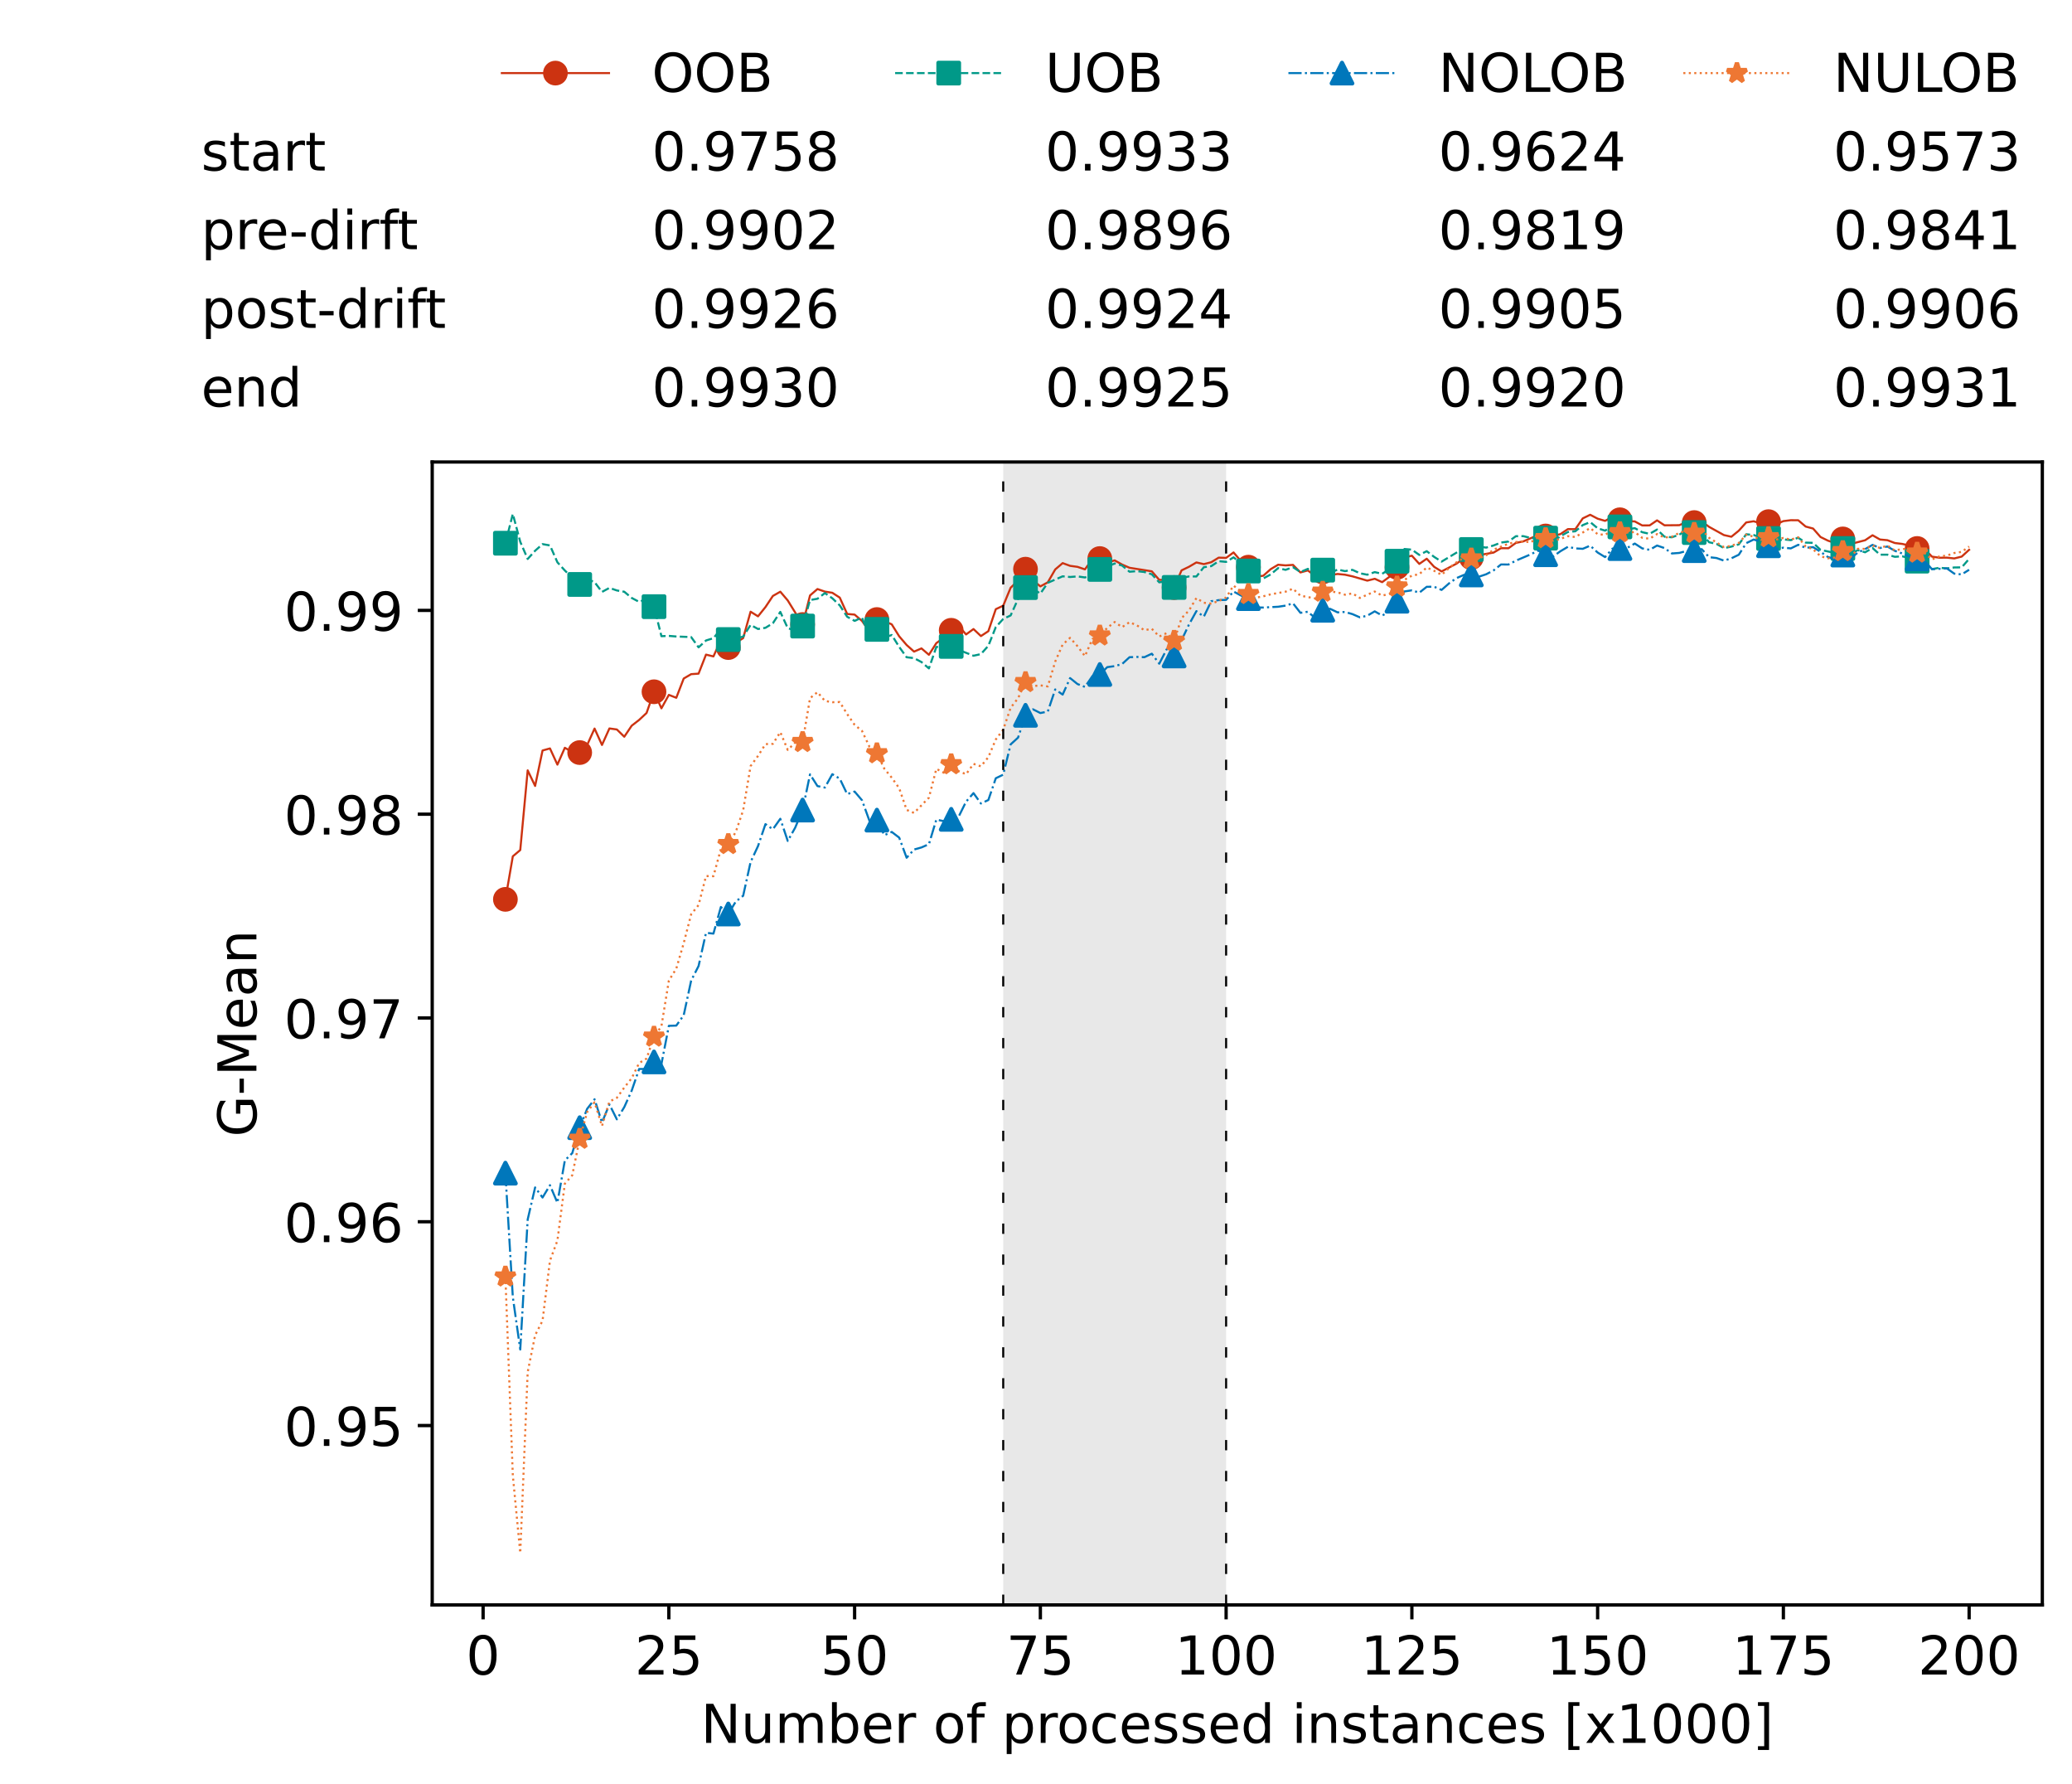 <?xml version="1.0" encoding="utf-8" standalone="no"?>
<!DOCTYPE svg PUBLIC "-//W3C//DTD SVG 1.1//EN"
  "http://www.w3.org/Graphics/SVG/1.1/DTD/svg11.dtd">
<!-- Created with matplotlib (https://matplotlib.org/) -->
<svg height="432.615pt" version="1.1" viewBox="0 0 502.65 432.615" width="502.65pt" xmlns="http://www.w3.org/2000/svg" xmlns:xlink="http://www.w3.org/1999/xlink">
 <defs>
  <style type="text/css">*{stroke-linecap:butt;stroke-linejoin:round;}</style>
 </defs>
 <g id="figure_1">
  <g id="patch_1">
   <path d="M 0 432.615 
L 502.65 432.615 
L 502.65 0 
L 0 0 
z
" style="fill:#ffffff;"/>
  </g>
  <g id="axes_1">
   <g id="patch_2">
    <path d="M 104.85 389.252 
L 495.45 389.252 
L 495.45 112.052 
L 104.85 112.052 
z
" style="fill:#ffffff;"/>
   </g>
   <g id="patch_3">
    <path clip-path="url(#p780c27235d)" d="M 297.446 389.252 
L 297.446 112.052 
L 243.372 112.052 
L 243.372 389.252 
z
" style="fill:#d3d3d3;opacity:0.5;"/>
   </g>
   <g id="matplotlib.axis_1">
    <g id="xtick_1">
     <g id="line2d_1">
      <defs>
       <path d="M 0 0 
L 0 3.5 
" id="m3ca75c1c23" style="stroke:#000000;stroke-width:0.8;"/>
      </defs>
      <g>
       <use style="stroke:#000000;stroke-width:0.8;" x="117.197" xlink:href="#m3ca75c1c23" y="389.252"/>
      </g>
     </g>
     <g id="text_1">
      <!-- 0 -->
      <g transform="translate(113.061 406.13)scale(0.13 -0.13)">
       <defs>
        <path d="M 31.781 66.406 
Q 24.172 66.406 20.328 58.906 
Q 16.5 51.422 16.5 36.375 
Q 16.5 21.391 20.328 13.891 
Q 24.172 6.391 31.781 6.391 
Q 39.453 6.391 43.281 13.891 
Q 47.125 21.391 47.125 36.375 
Q 47.125 51.422 43.281 58.906 
Q 39.453 66.406 31.781 66.406 
z
M 31.781 74.219 
Q 44.047 74.219 50.516 64.516 
Q 56.984 54.828 56.984 36.375 
Q 56.984 17.969 50.516 8.266 
Q 44.047 -1.422 31.781 -1.422 
Q 19.531 -1.422 13.062 8.266 
Q 6.594 17.969 6.594 36.375 
Q 6.594 54.828 13.062 64.516 
Q 19.531 74.219 31.781 74.219 
z
" id="DejaVuSans-48"/>
       </defs>
       <use xlink:href="#DejaVuSans-48"/>
      </g>
     </g>
    </g>
    <g id="xtick_2">
     <g id="line2d_2">
      <g>
       <use style="stroke:#000000;stroke-width:0.8;" x="162.259" xlink:href="#m3ca75c1c23" y="389.252"/>
      </g>
     </g>
     <g id="text_2">
      <!-- 25 -->
      <g transform="translate(153.988 406.13)scale(0.13 -0.13)">
       <defs>
        <path d="M 19.188 8.297 
L 53.609 8.297 
L 53.609 0 
L 7.328 0 
L 7.328 8.297 
Q 12.938 14.109 22.625 23.891 
Q 32.328 33.688 34.812 36.531 
Q 39.547 41.844 41.422 45.531 
Q 43.312 49.219 43.312 52.781 
Q 43.312 58.594 39.234 62.25 
Q 35.156 65.922 28.609 65.922 
Q 23.969 65.922 18.812 64.312 
Q 13.672 62.703 7.812 59.422 
L 7.812 69.391 
Q 13.766 71.781 18.938 73 
Q 24.125 74.219 28.422 74.219 
Q 39.75 74.219 46.484 68.547 
Q 53.219 62.891 53.219 53.422 
Q 53.219 48.922 51.531 44.891 
Q 49.859 40.875 45.406 35.406 
Q 44.188 33.984 37.641 27.219 
Q 31.109 20.453 19.188 8.297 
z
" id="DejaVuSans-50"/>
        <path d="M 10.797 72.906 
L 49.516 72.906 
L 49.516 64.594 
L 19.828 64.594 
L 19.828 46.734 
Q 21.969 47.469 24.109 47.828 
Q 26.266 48.188 28.422 48.188 
Q 40.625 48.188 47.75 41.5 
Q 54.891 34.812 54.891 23.391 
Q 54.891 11.625 47.562 5.094 
Q 40.234 -1.422 26.906 -1.422 
Q 22.312 -1.422 17.547 -0.641 
Q 12.797 0.141 7.719 1.703 
L 7.719 11.625 
Q 12.109 9.234 16.797 8.062 
Q 21.484 6.891 26.703 6.891 
Q 35.156 6.891 40.078 11.328 
Q 45.016 15.766 45.016 23.391 
Q 45.016 31 40.078 35.438 
Q 35.156 39.891 26.703 39.891 
Q 22.75 39.891 18.812 39.016 
Q 14.891 38.141 10.797 36.281 
z
" id="DejaVuSans-53"/>
       </defs>
       <use xlink:href="#DejaVuSans-50"/>
       <use x="63.623" xlink:href="#DejaVuSans-53"/>
      </g>
     </g>
    </g>
    <g id="xtick_3">
     <g id="line2d_3">
      <g>
       <use style="stroke:#000000;stroke-width:0.8;" x="207.322" xlink:href="#m3ca75c1c23" y="389.252"/>
      </g>
     </g>
     <g id="text_3">
      <!-- 50 -->
      <g transform="translate(199.05 406.13)scale(0.13 -0.13)">
       <use xlink:href="#DejaVuSans-53"/>
       <use x="63.623" xlink:href="#DejaVuSans-48"/>
      </g>
     </g>
    </g>
    <g id="xtick_4">
     <g id="line2d_4">
      <g>
       <use style="stroke:#000000;stroke-width:0.8;" x="252.384" xlink:href="#m3ca75c1c23" y="389.252"/>
      </g>
     </g>
     <g id="text_4">
      <!-- 75 -->
      <g transform="translate(244.113 406.13)scale(0.13 -0.13)">
       <defs>
        <path d="M 8.203 72.906 
L 55.078 72.906 
L 55.078 68.703 
L 28.609 0 
L 18.312 0 
L 43.219 64.594 
L 8.203 64.594 
z
" id="DejaVuSans-55"/>
       </defs>
       <use xlink:href="#DejaVuSans-55"/>
       <use x="63.623" xlink:href="#DejaVuSans-53"/>
      </g>
     </g>
    </g>
    <g id="xtick_5">
     <g id="line2d_5">
      <g>
       <use style="stroke:#000000;stroke-width:0.8;" x="297.446" xlink:href="#m3ca75c1c23" y="389.252"/>
      </g>
     </g>
     <g id="text_5">
      <!-- 100 -->
      <g transform="translate(285.039 406.13)scale(0.13 -0.13)">
       <defs>
        <path d="M 12.406 8.297 
L 28.516 8.297 
L 28.516 63.922 
L 10.984 60.406 
L 10.984 69.391 
L 28.422 72.906 
L 38.281 72.906 
L 38.281 8.297 
L 54.391 8.297 
L 54.391 0 
L 12.406 0 
z
" id="DejaVuSans-49"/>
       </defs>
       <use xlink:href="#DejaVuSans-49"/>
       <use x="63.623" xlink:href="#DejaVuSans-48"/>
       <use x="127.246" xlink:href="#DejaVuSans-48"/>
      </g>
     </g>
    </g>
    <g id="xtick_6">
     <g id="line2d_6">
      <g>
       <use style="stroke:#000000;stroke-width:0.8;" x="342.509" xlink:href="#m3ca75c1c23" y="389.252"/>
      </g>
     </g>
     <g id="text_6">
      <!-- 125 -->
      <g transform="translate(330.102 406.13)scale(0.13 -0.13)">
       <use xlink:href="#DejaVuSans-49"/>
       <use x="63.623" xlink:href="#DejaVuSans-50"/>
       <use x="127.246" xlink:href="#DejaVuSans-53"/>
      </g>
     </g>
    </g>
    <g id="xtick_7">
     <g id="line2d_7">
      <g>
       <use style="stroke:#000000;stroke-width:0.8;" x="387.571" xlink:href="#m3ca75c1c23" y="389.252"/>
      </g>
     </g>
     <g id="text_7">
      <!-- 150 -->
      <g transform="translate(375.164 406.13)scale(0.13 -0.13)">
       <use xlink:href="#DejaVuSans-49"/>
       <use x="63.623" xlink:href="#DejaVuSans-53"/>
       <use x="127.246" xlink:href="#DejaVuSans-48"/>
      </g>
     </g>
    </g>
    <g id="xtick_8">
     <g id="line2d_8">
      <g>
       <use style="stroke:#000000;stroke-width:0.8;" x="432.633" xlink:href="#m3ca75c1c23" y="389.252"/>
      </g>
     </g>
     <g id="text_8">
      <!-- 175 -->
      <g transform="translate(420.226 406.13)scale(0.13 -0.13)">
       <use xlink:href="#DejaVuSans-49"/>
       <use x="63.623" xlink:href="#DejaVuSans-55"/>
       <use x="127.246" xlink:href="#DejaVuSans-53"/>
      </g>
     </g>
    </g>
    <g id="xtick_9">
     <g id="line2d_9">
      <g>
       <use style="stroke:#000000;stroke-width:0.8;" x="477.695" xlink:href="#m3ca75c1c23" y="389.252"/>
      </g>
     </g>
     <g id="text_9">
      <!-- 200 -->
      <g transform="translate(465.289 406.13)scale(0.13 -0.13)">
       <use xlink:href="#DejaVuSans-50"/>
       <use x="63.623" xlink:href="#DejaVuSans-48"/>
       <use x="127.246" xlink:href="#DejaVuSans-48"/>
      </g>
     </g>
    </g>
    <g id="text_10">
     <!-- Number of processed instances [x1000] -->
     <g transform="translate(170.025 422.711)scale(0.13 -0.13)">
      <defs>
       <path d="M 9.812 72.906 
L 23.094 72.906 
L 55.422 11.922 
L 55.422 72.906 
L 64.984 72.906 
L 64.984 0 
L 51.703 0 
L 19.391 60.984 
L 19.391 0 
L 9.812 0 
z
" id="DejaVuSans-78"/>
       <path d="M 8.5 21.578 
L 8.5 54.688 
L 17.484 54.688 
L 17.484 21.922 
Q 17.484 14.156 20.5 10.266 
Q 23.531 6.391 29.594 6.391 
Q 36.859 6.391 41.078 11.031 
Q 45.312 15.672 45.312 23.688 
L 45.312 54.688 
L 54.297 54.688 
L 54.297 0 
L 45.312 0 
L 45.312 8.406 
Q 42.047 3.422 37.719 1 
Q 33.406 -1.422 27.688 -1.422 
Q 18.266 -1.422 13.375 4.438 
Q 8.5 10.297 8.5 21.578 
z
M 31.109 56 
z
" id="DejaVuSans-117"/>
       <path d="M 52 44.188 
Q 55.375 50.25 60.062 53.125 
Q 64.75 56 71.094 56 
Q 79.641 56 84.281 50.016 
Q 88.922 44.047 88.922 33.016 
L 88.922 0 
L 79.891 0 
L 79.891 32.719 
Q 79.891 40.578 77.094 44.375 
Q 74.312 48.188 68.609 48.188 
Q 61.625 48.188 57.562 43.547 
Q 53.516 38.922 53.516 30.906 
L 53.516 0 
L 44.484 0 
L 44.484 32.719 
Q 44.484 40.625 41.703 44.406 
Q 38.922 48.188 33.109 48.188 
Q 26.219 48.188 22.156 43.531 
Q 18.109 38.875 18.109 30.906 
L 18.109 0 
L 9.078 0 
L 9.078 54.688 
L 18.109 54.688 
L 18.109 46.188 
Q 21.188 51.219 25.484 53.609 
Q 29.781 56 35.688 56 
Q 41.656 56 45.828 52.969 
Q 50 49.953 52 44.188 
z
" id="DejaVuSans-109"/>
       <path d="M 48.688 27.297 
Q 48.688 37.203 44.609 42.844 
Q 40.531 48.484 33.406 48.484 
Q 26.266 48.484 22.188 42.844 
Q 18.109 37.203 18.109 27.297 
Q 18.109 17.391 22.188 11.75 
Q 26.266 6.109 33.406 6.109 
Q 40.531 6.109 44.609 11.75 
Q 48.688 17.391 48.688 27.297 
z
M 18.109 46.391 
Q 20.953 51.266 25.266 53.625 
Q 29.594 56 35.594 56 
Q 45.562 56 51.781 48.094 
Q 58.016 40.188 58.016 27.297 
Q 58.016 14.406 51.781 6.484 
Q 45.562 -1.422 35.594 -1.422 
Q 29.594 -1.422 25.266 0.953 
Q 20.953 3.328 18.109 8.203 
L 18.109 0 
L 9.078 0 
L 9.078 75.984 
L 18.109 75.984 
z
" id="DejaVuSans-98"/>
       <path d="M 56.203 29.594 
L 56.203 25.203 
L 14.891 25.203 
Q 15.484 15.922 20.484 11.062 
Q 25.484 6.203 34.422 6.203 
Q 39.594 6.203 44.453 7.469 
Q 49.312 8.734 54.109 11.281 
L 54.109 2.781 
Q 49.266 0.734 44.188 -0.344 
Q 39.109 -1.422 33.891 -1.422 
Q 20.797 -1.422 13.156 6.188 
Q 5.516 13.812 5.516 26.812 
Q 5.516 40.234 12.766 48.109 
Q 20.016 56 32.328 56 
Q 43.359 56 49.781 48.891 
Q 56.203 41.797 56.203 29.594 
z
M 47.219 32.234 
Q 47.125 39.594 43.094 43.984 
Q 39.062 48.391 32.422 48.391 
Q 24.906 48.391 20.391 44.141 
Q 15.875 39.891 15.188 32.172 
z
" id="DejaVuSans-101"/>
       <path d="M 41.109 46.297 
Q 39.594 47.172 37.812 47.578 
Q 36.031 48 33.891 48 
Q 26.266 48 22.188 43.047 
Q 18.109 38.094 18.109 28.812 
L 18.109 0 
L 9.078 0 
L 9.078 54.688 
L 18.109 54.688 
L 18.109 46.188 
Q 20.953 51.172 25.484 53.578 
Q 30.031 56 36.531 56 
Q 37.453 56 38.578 55.875 
Q 39.703 55.766 41.062 55.516 
z
" id="DejaVuSans-114"/>
       <path id="DejaVuSans-32"/>
       <path d="M 30.609 48.391 
Q 23.391 48.391 19.188 42.75 
Q 14.984 37.109 14.984 27.297 
Q 14.984 17.484 19.156 11.844 
Q 23.344 6.203 30.609 6.203 
Q 37.797 6.203 41.984 11.859 
Q 46.188 17.531 46.188 27.297 
Q 46.188 37.016 41.984 42.703 
Q 37.797 48.391 30.609 48.391 
z
M 30.609 56 
Q 42.328 56 49.016 48.375 
Q 55.719 40.766 55.719 27.297 
Q 55.719 13.875 49.016 6.219 
Q 42.328 -1.422 30.609 -1.422 
Q 18.844 -1.422 12.172 6.219 
Q 5.516 13.875 5.516 27.297 
Q 5.516 40.766 12.172 48.375 
Q 18.844 56 30.609 56 
z
" id="DejaVuSans-111"/>
       <path d="M 37.109 75.984 
L 37.109 68.5 
L 28.516 68.5 
Q 23.688 68.5 21.797 66.547 
Q 19.922 64.594 19.922 59.516 
L 19.922 54.688 
L 34.719 54.688 
L 34.719 47.703 
L 19.922 47.703 
L 19.922 0 
L 10.891 0 
L 10.891 47.703 
L 2.297 47.703 
L 2.297 54.688 
L 10.891 54.688 
L 10.891 58.5 
Q 10.891 67.625 15.141 71.797 
Q 19.391 75.984 28.609 75.984 
z
" id="DejaVuSans-102"/>
       <path d="M 18.109 8.203 
L 18.109 -20.797 
L 9.078 -20.797 
L 9.078 54.688 
L 18.109 54.688 
L 18.109 46.391 
Q 20.953 51.266 25.266 53.625 
Q 29.594 56 35.594 56 
Q 45.562 56 51.781 48.094 
Q 58.016 40.188 58.016 27.297 
Q 58.016 14.406 51.781 6.484 
Q 45.562 -1.422 35.594 -1.422 
Q 29.594 -1.422 25.266 0.953 
Q 20.953 3.328 18.109 8.203 
z
M 48.688 27.297 
Q 48.688 37.203 44.609 42.844 
Q 40.531 48.484 33.406 48.484 
Q 26.266 48.484 22.188 42.844 
Q 18.109 37.203 18.109 27.297 
Q 18.109 17.391 22.188 11.75 
Q 26.266 6.109 33.406 6.109 
Q 40.531 6.109 44.609 11.75 
Q 48.688 17.391 48.688 27.297 
z
" id="DejaVuSans-112"/>
       <path d="M 48.781 52.594 
L 48.781 44.188 
Q 44.969 46.297 41.141 47.344 
Q 37.312 48.391 33.406 48.391 
Q 24.656 48.391 19.812 42.844 
Q 14.984 37.312 14.984 27.297 
Q 14.984 17.281 19.812 11.734 
Q 24.656 6.203 33.406 6.203 
Q 37.312 6.203 41.141 7.25 
Q 44.969 8.297 48.781 10.406 
L 48.781 2.094 
Q 45.016 0.344 40.984 -0.531 
Q 36.969 -1.422 32.422 -1.422 
Q 20.062 -1.422 12.781 6.344 
Q 5.516 14.109 5.516 27.297 
Q 5.516 40.672 12.859 48.328 
Q 20.219 56 33.016 56 
Q 37.156 56 41.109 55.141 
Q 45.062 54.297 48.781 52.594 
z
" id="DejaVuSans-99"/>
       <path d="M 44.281 53.078 
L 44.281 44.578 
Q 40.484 46.531 36.375 47.5 
Q 32.281 48.484 27.875 48.484 
Q 21.188 48.484 17.844 46.438 
Q 14.5 44.391 14.5 40.281 
Q 14.5 37.156 16.891 35.375 
Q 19.281 33.594 26.516 31.984 
L 29.594 31.297 
Q 39.156 29.25 43.188 25.516 
Q 47.219 21.781 47.219 15.094 
Q 47.219 7.469 41.188 3.016 
Q 35.156 -1.422 24.609 -1.422 
Q 20.219 -1.422 15.453 -0.562 
Q 10.688 0.297 5.422 2 
L 5.422 11.281 
Q 10.406 8.688 15.234 7.391 
Q 20.062 6.109 24.812 6.109 
Q 31.156 6.109 34.562 8.281 
Q 37.984 10.453 37.984 14.406 
Q 37.984 18.062 35.516 20.016 
Q 33.062 21.969 24.703 23.781 
L 21.578 24.516 
Q 13.234 26.266 9.516 29.906 
Q 5.812 33.547 5.812 39.891 
Q 5.812 47.609 11.281 51.797 
Q 16.75 56 26.812 56 
Q 31.781 56 36.172 55.266 
Q 40.578 54.547 44.281 53.078 
z
" id="DejaVuSans-115"/>
       <path d="M 45.406 46.391 
L 45.406 75.984 
L 54.391 75.984 
L 54.391 0 
L 45.406 0 
L 45.406 8.203 
Q 42.578 3.328 38.25 0.953 
Q 33.938 -1.422 27.875 -1.422 
Q 17.969 -1.422 11.734 6.484 
Q 5.516 14.406 5.516 27.297 
Q 5.516 40.188 11.734 48.094 
Q 17.969 56 27.875 56 
Q 33.938 56 38.25 53.625 
Q 42.578 51.266 45.406 46.391 
z
M 14.797 27.297 
Q 14.797 17.391 18.875 11.75 
Q 22.953 6.109 30.078 6.109 
Q 37.203 6.109 41.297 11.75 
Q 45.406 17.391 45.406 27.297 
Q 45.406 37.203 41.297 42.844 
Q 37.203 48.484 30.078 48.484 
Q 22.953 48.484 18.875 42.844 
Q 14.797 37.203 14.797 27.297 
z
" id="DejaVuSans-100"/>
       <path d="M 9.422 54.688 
L 18.406 54.688 
L 18.406 0 
L 9.422 0 
z
M 9.422 75.984 
L 18.406 75.984 
L 18.406 64.594 
L 9.422 64.594 
z
" id="DejaVuSans-105"/>
       <path d="M 54.891 33.016 
L 54.891 0 
L 45.906 0 
L 45.906 32.719 
Q 45.906 40.484 42.875 44.328 
Q 39.844 48.188 33.797 48.188 
Q 26.516 48.188 22.312 43.547 
Q 18.109 38.922 18.109 30.906 
L 18.109 0 
L 9.078 0 
L 9.078 54.688 
L 18.109 54.688 
L 18.109 46.188 
Q 21.344 51.125 25.703 53.562 
Q 30.078 56 35.797 56 
Q 45.219 56 50.047 50.172 
Q 54.891 44.344 54.891 33.016 
z
" id="DejaVuSans-110"/>
       <path d="M 18.312 70.219 
L 18.312 54.688 
L 36.812 54.688 
L 36.812 47.703 
L 18.312 47.703 
L 18.312 18.016 
Q 18.312 11.328 20.141 9.422 
Q 21.969 7.516 27.594 7.516 
L 36.812 7.516 
L 36.812 0 
L 27.594 0 
Q 17.188 0 13.234 3.875 
Q 9.281 7.766 9.281 18.016 
L 9.281 47.703 
L 2.688 47.703 
L 2.688 54.688 
L 9.281 54.688 
L 9.281 70.219 
z
" id="DejaVuSans-116"/>
       <path d="M 34.281 27.484 
Q 23.391 27.484 19.188 25 
Q 14.984 22.516 14.984 16.5 
Q 14.984 11.719 18.141 8.906 
Q 21.297 6.109 26.703 6.109 
Q 34.188 6.109 38.703 11.406 
Q 43.219 16.703 43.219 25.484 
L 43.219 27.484 
z
M 52.203 31.203 
L 52.203 0 
L 43.219 0 
L 43.219 8.297 
Q 40.141 3.328 35.547 0.953 
Q 30.953 -1.422 24.312 -1.422 
Q 15.922 -1.422 10.953 3.297 
Q 6 8.016 6 15.922 
Q 6 25.141 12.172 29.828 
Q 18.359 34.516 30.609 34.516 
L 43.219 34.516 
L 43.219 35.406 
Q 43.219 41.609 39.141 45 
Q 35.062 48.391 27.688 48.391 
Q 23 48.391 18.547 47.266 
Q 14.109 46.141 10.016 43.891 
L 10.016 52.203 
Q 14.938 54.109 19.578 55.047 
Q 24.219 56 28.609 56 
Q 40.484 56 46.344 49.844 
Q 52.203 43.703 52.203 31.203 
z
" id="DejaVuSans-97"/>
       <path d="M 8.594 75.984 
L 29.297 75.984 
L 29.297 69 
L 17.578 69 
L 17.578 -6.203 
L 29.297 -6.203 
L 29.297 -13.188 
L 8.594 -13.188 
z
" id="DejaVuSans-91"/>
       <path d="M 54.891 54.688 
L 35.109 28.078 
L 55.906 0 
L 45.312 0 
L 29.391 21.484 
L 13.484 0 
L 2.875 0 
L 24.125 28.609 
L 4.688 54.688 
L 15.281 54.688 
L 29.781 35.203 
L 44.281 54.688 
z
" id="DejaVuSans-120"/>
       <path d="M 30.422 75.984 
L 30.422 -13.188 
L 9.719 -13.188 
L 9.719 -6.203 
L 21.391 -6.203 
L 21.391 69 
L 9.719 69 
L 9.719 75.984 
z
" id="DejaVuSans-93"/>
      </defs>
      <use xlink:href="#DejaVuSans-78"/>
      <use x="74.805" xlink:href="#DejaVuSans-117"/>
      <use x="138.184" xlink:href="#DejaVuSans-109"/>
      <use x="235.596" xlink:href="#DejaVuSans-98"/>
      <use x="299.072" xlink:href="#DejaVuSans-101"/>
      <use x="360.596" xlink:href="#DejaVuSans-114"/>
      <use x="401.709" xlink:href="#DejaVuSans-32"/>
      <use x="433.496" xlink:href="#DejaVuSans-111"/>
      <use x="494.678" xlink:href="#DejaVuSans-102"/>
      <use x="529.883" xlink:href="#DejaVuSans-32"/>
      <use x="561.67" xlink:href="#DejaVuSans-112"/>
      <use x="625.146" xlink:href="#DejaVuSans-114"/>
      <use x="664.01" xlink:href="#DejaVuSans-111"/>
      <use x="725.191" xlink:href="#DejaVuSans-99"/>
      <use x="780.172" xlink:href="#DejaVuSans-101"/>
      <use x="841.695" xlink:href="#DejaVuSans-115"/>
      <use x="893.795" xlink:href="#DejaVuSans-115"/>
      <use x="945.895" xlink:href="#DejaVuSans-101"/>
      <use x="1007.418" xlink:href="#DejaVuSans-100"/>
      <use x="1070.895" xlink:href="#DejaVuSans-32"/>
      <use x="1102.682" xlink:href="#DejaVuSans-105"/>
      <use x="1130.465" xlink:href="#DejaVuSans-110"/>
      <use x="1193.844" xlink:href="#DejaVuSans-115"/>
      <use x="1245.943" xlink:href="#DejaVuSans-116"/>
      <use x="1285.152" xlink:href="#DejaVuSans-97"/>
      <use x="1346.432" xlink:href="#DejaVuSans-110"/>
      <use x="1409.811" xlink:href="#DejaVuSans-99"/>
      <use x="1464.791" xlink:href="#DejaVuSans-101"/>
      <use x="1526.314" xlink:href="#DejaVuSans-115"/>
      <use x="1578.414" xlink:href="#DejaVuSans-32"/>
      <use x="1610.201" xlink:href="#DejaVuSans-91"/>
      <use x="1649.215" xlink:href="#DejaVuSans-120"/>
      <use x="1708.395" xlink:href="#DejaVuSans-49"/>
      <use x="1772.018" xlink:href="#DejaVuSans-48"/>
      <use x="1835.641" xlink:href="#DejaVuSans-48"/>
      <use x="1899.264" xlink:href="#DejaVuSans-48"/>
      <use x="1962.887" xlink:href="#DejaVuSans-93"/>
     </g>
    </g>
   </g>
   <g id="matplotlib.axis_2">
    <g id="ytick_1">
     <g id="line2d_10">
      <defs>
       <path d="M 0 0 
L -3.5 0 
" id="m9699845fa3" style="stroke:#000000;stroke-width:0.8;"/>
      </defs>
      <g>
       <use style="stroke:#000000;stroke-width:0.8;" x="104.85" xlink:href="#m9699845fa3" y="345.745"/>
      </g>
     </g>
     <g id="text_11">
      <!-- 0.95 -->
      <g transform="translate(68.905 350.684)scale(0.13 -0.13)">
       <defs>
        <path d="M 10.688 12.406 
L 21 12.406 
L 21 0 
L 10.688 0 
z
" id="DejaVuSans-46"/>
        <path d="M 10.984 1.516 
L 10.984 10.5 
Q 14.703 8.734 18.5 7.812 
Q 22.312 6.891 25.984 6.891 
Q 35.75 6.891 40.891 13.453 
Q 46.047 20.016 46.781 33.406 
Q 43.953 29.203 39.594 26.953 
Q 35.25 24.703 29.984 24.703 
Q 19.047 24.703 12.672 31.312 
Q 6.297 37.938 6.297 49.422 
Q 6.297 60.641 12.938 67.422 
Q 19.578 74.219 30.609 74.219 
Q 43.266 74.219 49.922 64.516 
Q 56.594 54.828 56.594 36.375 
Q 56.594 19.141 48.406 8.859 
Q 40.234 -1.422 26.422 -1.422 
Q 22.703 -1.422 18.891 -0.688 
Q 15.094 0.047 10.984 1.516 
z
M 30.609 32.422 
Q 37.25 32.422 41.125 36.953 
Q 45.016 41.5 45.016 49.422 
Q 45.016 57.281 41.125 61.844 
Q 37.25 66.406 30.609 66.406 
Q 23.969 66.406 20.094 61.844 
Q 16.219 57.281 16.219 49.422 
Q 16.219 41.5 20.094 36.953 
Q 23.969 32.422 30.609 32.422 
z
" id="DejaVuSans-57"/>
       </defs>
       <use xlink:href="#DejaVuSans-48"/>
       <use x="63.623" xlink:href="#DejaVuSans-46"/>
       <use x="95.41" xlink:href="#DejaVuSans-57"/>
       <use x="159.033" xlink:href="#DejaVuSans-53"/>
      </g>
     </g>
    </g>
    <g id="ytick_2">
     <g id="line2d_11">
      <g>
       <use style="stroke:#000000;stroke-width:0.8;" x="104.85" xlink:href="#m9699845fa3" y="296.318"/>
      </g>
     </g>
     <g id="text_12">
      <!-- 0.96 -->
      <g transform="translate(68.905 301.257)scale(0.13 -0.13)">
       <defs>
        <path d="M 33.016 40.375 
Q 26.375 40.375 22.484 35.828 
Q 18.609 31.297 18.609 23.391 
Q 18.609 15.531 22.484 10.953 
Q 26.375 6.391 33.016 6.391 
Q 39.656 6.391 43.531 10.953 
Q 47.406 15.531 47.406 23.391 
Q 47.406 31.297 43.531 35.828 
Q 39.656 40.375 33.016 40.375 
z
M 52.594 71.297 
L 52.594 62.312 
Q 48.875 64.062 45.094 64.984 
Q 41.312 65.922 37.594 65.922 
Q 27.828 65.922 22.672 59.328 
Q 17.531 52.734 16.797 39.406 
Q 19.672 43.656 24.016 45.922 
Q 28.375 48.188 33.594 48.188 
Q 44.578 48.188 50.953 41.516 
Q 57.328 34.859 57.328 23.391 
Q 57.328 12.156 50.688 5.359 
Q 44.047 -1.422 33.016 -1.422 
Q 20.359 -1.422 13.672 8.266 
Q 6.984 17.969 6.984 36.375 
Q 6.984 53.656 15.188 63.938 
Q 23.391 74.219 37.203 74.219 
Q 40.922 74.219 44.703 73.484 
Q 48.484 72.75 52.594 71.297 
z
" id="DejaVuSans-54"/>
       </defs>
       <use xlink:href="#DejaVuSans-48"/>
       <use x="63.623" xlink:href="#DejaVuSans-46"/>
       <use x="95.41" xlink:href="#DejaVuSans-57"/>
       <use x="159.033" xlink:href="#DejaVuSans-54"/>
      </g>
     </g>
    </g>
    <g id="ytick_3">
     <g id="line2d_12">
      <g>
       <use style="stroke:#000000;stroke-width:0.8;" x="104.85" xlink:href="#m9699845fa3" y="246.892"/>
      </g>
     </g>
     <g id="text_13">
      <!-- 0.97 -->
      <g transform="translate(68.905 251.831)scale(0.13 -0.13)">
       <use xlink:href="#DejaVuSans-48"/>
       <use x="63.623" xlink:href="#DejaVuSans-46"/>
       <use x="95.41" xlink:href="#DejaVuSans-57"/>
       <use x="159.033" xlink:href="#DejaVuSans-55"/>
      </g>
     </g>
    </g>
    <g id="ytick_4">
     <g id="line2d_13">
      <g>
       <use style="stroke:#000000;stroke-width:0.8;" x="104.85" xlink:href="#m9699845fa3" y="197.466"/>
      </g>
     </g>
     <g id="text_14">
      <!-- 0.98 -->
      <g transform="translate(68.905 202.405)scale(0.13 -0.13)">
       <defs>
        <path d="M 31.781 34.625 
Q 24.75 34.625 20.719 30.859 
Q 16.703 27.094 16.703 20.516 
Q 16.703 13.922 20.719 10.156 
Q 24.75 6.391 31.781 6.391 
Q 38.812 6.391 42.859 10.172 
Q 46.922 13.969 46.922 20.516 
Q 46.922 27.094 42.891 30.859 
Q 38.875 34.625 31.781 34.625 
z
M 21.922 38.812 
Q 15.578 40.375 12.031 44.719 
Q 8.5 49.078 8.5 55.328 
Q 8.5 64.062 14.719 69.141 
Q 20.953 74.219 31.781 74.219 
Q 42.672 74.219 48.875 69.141 
Q 55.078 64.062 55.078 55.328 
Q 55.078 49.078 51.531 44.719 
Q 48 40.375 41.703 38.812 
Q 48.828 37.156 52.797 32.312 
Q 56.781 27.484 56.781 20.516 
Q 56.781 9.906 50.312 4.234 
Q 43.844 -1.422 31.781 -1.422 
Q 19.734 -1.422 13.25 4.234 
Q 6.781 9.906 6.781 20.516 
Q 6.781 27.484 10.781 32.312 
Q 14.797 37.156 21.922 38.812 
z
M 18.312 54.391 
Q 18.312 48.734 21.844 45.562 
Q 25.391 42.391 31.781 42.391 
Q 38.141 42.391 41.719 45.562 
Q 45.312 48.734 45.312 54.391 
Q 45.312 60.062 41.719 63.234 
Q 38.141 66.406 31.781 66.406 
Q 25.391 66.406 21.844 63.234 
Q 18.312 60.062 18.312 54.391 
z
" id="DejaVuSans-56"/>
       </defs>
       <use xlink:href="#DejaVuSans-48"/>
       <use x="63.623" xlink:href="#DejaVuSans-46"/>
       <use x="95.41" xlink:href="#DejaVuSans-57"/>
       <use x="159.033" xlink:href="#DejaVuSans-56"/>
      </g>
     </g>
    </g>
    <g id="ytick_5">
     <g id="line2d_14">
      <g>
       <use style="stroke:#000000;stroke-width:0.8;" x="104.85" xlink:href="#m9699845fa3" y="148.039"/>
      </g>
     </g>
     <g id="text_15">
      <!-- 0.99 -->
      <g transform="translate(68.905 152.978)scale(0.13 -0.13)">
       <use xlink:href="#DejaVuSans-48"/>
       <use x="63.623" xlink:href="#DejaVuSans-46"/>
       <use x="95.41" xlink:href="#DejaVuSans-57"/>
       <use x="159.033" xlink:href="#DejaVuSans-57"/>
      </g>
     </g>
    </g>
    <g id="text_16">
     <!-- G-Mean -->
     <g transform="translate(62.201 275.744)rotate(-90)scale(0.13 -0.13)">
      <defs>
       <path d="M 59.516 10.406 
L 59.516 29.984 
L 43.406 29.984 
L 43.406 38.094 
L 69.281 38.094 
L 69.281 6.781 
Q 63.578 2.734 56.688 0.656 
Q 49.812 -1.422 42 -1.422 
Q 24.906 -1.422 15.25 8.562 
Q 5.609 18.562 5.609 36.375 
Q 5.609 54.25 15.25 64.234 
Q 24.906 74.219 42 74.219 
Q 49.125 74.219 55.547 72.453 
Q 61.969 70.703 67.391 67.281 
L 67.391 56.781 
Q 61.922 61.422 55.766 63.766 
Q 49.609 66.109 42.828 66.109 
Q 29.438 66.109 22.719 58.641 
Q 16.016 51.172 16.016 36.375 
Q 16.016 21.625 22.719 14.156 
Q 29.438 6.688 42.828 6.688 
Q 48.047 6.688 52.141 7.594 
Q 56.25 8.5 59.516 10.406 
z
" id="DejaVuSans-71"/>
       <path d="M 4.891 31.391 
L 31.203 31.391 
L 31.203 23.391 
L 4.891 23.391 
z
" id="DejaVuSans-45"/>
       <path d="M 9.812 72.906 
L 24.516 72.906 
L 43.109 23.297 
L 61.812 72.906 
L 76.516 72.906 
L 76.516 0 
L 66.891 0 
L 66.891 64.016 
L 48.094 14.016 
L 38.188 14.016 
L 19.391 64.016 
L 19.391 0 
L 9.812 0 
z
" id="DejaVuSans-77"/>
      </defs>
      <use xlink:href="#DejaVuSans-71"/>
      <use x="77.49" xlink:href="#DejaVuSans-45"/>
      <use x="113.574" xlink:href="#DejaVuSans-77"/>
      <use x="199.854" xlink:href="#DejaVuSans-101"/>
      <use x="261.377" xlink:href="#DejaVuSans-97"/>
      <use x="322.656" xlink:href="#DejaVuSans-110"/>
     </g>
    </g>
   </g>
   <g id="line2d_15"/>
   <g id="line2d_16"/>
   <g id="line2d_17"/>
   <g id="line2d_18"/>
   <g id="line2d_19"/>
   <g id="line2d_20">
    <path clip-path="url(#p780c27235d)" d="M 122.605 218.125 
L 124.407 207.684 
L 126.21 206.165 
L 128.012 186.838 
L 129.815 190.62 
L 131.617 182.02 
L 133.419 181.522 
L 135.222 185.448 
L 137.024 181.363 
L 138.827 182.383 
L 140.629 182.525 
L 142.432 180.705 
L 144.234 176.703 
L 146.037 180.678 
L 147.839 176.674 
L 149.642 176.922 
L 151.444 178.682 
L 153.247 176.003 
L 155.049 174.605 
L 156.852 172.92 
L 158.654 167.777 
L 160.457 171.791 
L 162.259 168.531 
L 164.062 169.236 
L 165.864 164.567 
L 167.667 163.508 
L 169.469 163.379 
L 171.272 158.768 
L 173.074 159.206 
L 174.877 155.238 
L 176.679 157.057 
L 180.284 154.771 
L 182.087 148.357 
L 183.889 149.481 
L 185.692 147.237 
L 187.494 144.537 
L 189.297 143.507 
L 191.099 145.626 
L 194.704 151.47 
L 196.507 144.414 
L 198.309 142.861 
L 200.112 143.487 
L 201.914 143.767 
L 203.717 144.94 
L 205.519 148.909 
L 207.322 149.061 
L 209.124 150.608 
L 210.927 153.142 
L 212.729 150.259 
L 214.532 150.609 
L 216.334 151.435 
L 218.137 154.326 
L 219.939 156.434 
L 221.742 158.038 
L 223.544 157.262 
L 225.347 158.807 
L 227.149 155.981 
L 228.952 154.658 
L 230.754 152.865 
L 232.557 151.789 
L 234.359 153.871 
L 236.162 152.566 
L 237.964 154.269 
L 239.767 153.08 
L 241.569 147.746 
L 243.372 146.898 
L 245.174 142.547 
L 246.976 140.815 
L 248.779 138.044 
L 250.581 140.74 
L 252.384 142.222 
L 254.186 141.234 
L 255.989 138.107 
L 257.791 136.574 
L 259.594 137.235 
L 261.396 137.482 
L 263.199 138.091 
L 265.001 135.611 
L 266.804 135.469 
L 268.606 136.448 
L 270.409 135.913 
L 272.211 136.922 
L 274.014 137.706 
L 279.421 138.564 
L 281.224 140.644 
L 283.026 140.618 
L 284.829 142.505 
L 286.631 138.336 
L 288.434 137.465 
L 290.236 136.411 
L 292.039 136.822 
L 293.841 136.354 
L 295.644 135.247 
L 297.446 135.304 
L 299.249 133.985 
L 301.051 136.09 
L 302.854 137.558 
L 304.656 139.876 
L 306.459 139.637 
L 308.261 138.038 
L 310.064 136.964 
L 311.866 137.126 
L 313.669 137.002 
L 315.471 138.837 
L 317.274 138.346 
L 319.076 139.733 
L 320.879 138.71 
L 322.681 139.491 
L 324.484 139.209 
L 326.286 139.386 
L 328.089 139.78 
L 331.694 140.827 
L 333.496 140.373 
L 335.299 141.191 
L 337.101 139.869 
L 340.706 135.201 
L 342.509 134.775 
L 344.311 136.765 
L 346.114 135.506 
L 347.916 137.482 
L 349.719 138.595 
L 353.324 136.711 
L 355.126 135.41 
L 356.928 135.255 
L 358.731 134.638 
L 362.336 134.018 
L 364.138 132.953 
L 365.941 132.968 
L 367.743 131.669 
L 369.546 131.304 
L 373.151 129.77 
L 374.953 129.999 
L 376.756 130.042 
L 378.558 129.528 
L 380.361 128.325 
L 382.163 128.346 
L 383.966 125.724 
L 385.768 124.851 
L 387.571 125.795 
L 389.373 126.332 
L 391.176 125.364 
L 392.978 126.064 
L 394.781 126.405 
L 396.583 126.463 
L 398.386 127.434 
L 400.188 127.429 
L 401.991 126.206 
L 403.793 127.407 
L 407.398 127.375 
L 409.201 126.562 
L 411.003 126.742 
L 412.806 126.451 
L 414.608 127.776 
L 418.213 129.775 
L 420.016 130.178 
L 421.818 128.709 
L 423.621 126.706 
L 425.423 126.425 
L 427.226 126.97 
L 429.028 126.518 
L 430.831 127.162 
L 432.633 126.389 
L 434.436 126.168 
L 436.238 126.183 
L 438.041 127.707 
L 439.843 128.191 
L 441.646 130.243 
L 443.448 131.128 
L 445.251 131.723 
L 447.053 130.709 
L 448.856 131.962 
L 452.461 131.029 
L 454.263 129.818 
L 456.066 130.85 
L 457.868 131.016 
L 459.671 131.698 
L 461.473 131.919 
L 463.276 132.329 
L 465.078 133.025 
L 466.881 133.14 
L 468.683 135.007 
L 470.485 135.268 
L 472.288 135.247 
L 474.09 135.44 
L 475.893 134.989 
L 477.695 133.341 
L 477.695 133.341 
" style="fill:none;stroke:#cc3311;stroke-linecap:square;stroke-width:0.5;"/>
    <defs>
     <path d="M 0 2.5 
C 0.663 2.5 1.299 2.237 1.768 1.768 
C 2.237 1.299 2.5 0.663 2.5 0 
C 2.5 -0.663 2.237 -1.299 1.768 -1.768 
C 1.299 -2.237 0.663 -2.5 0 -2.5 
C -0.663 -2.5 -1.299 -2.237 -1.768 -1.768 
C -2.237 -1.299 -2.5 -0.663 -2.5 0 
C -2.5 0.663 -2.237 1.299 -1.768 1.768 
C -1.299 2.237 -0.663 2.5 0 2.5 
z
" id="m56d87b7e51" style="stroke:#cc3311;"/>
    </defs>
    <g clip-path="url(#p780c27235d)">
     <use style="fill:#cc3311;stroke:#cc3311;" x="122.605" xlink:href="#m56d87b7e51" y="218.125"/>
     <use style="fill:#cc3311;stroke:#cc3311;" x="140.629" xlink:href="#m56d87b7e51" y="182.525"/>
     <use style="fill:#cc3311;stroke:#cc3311;" x="158.654" xlink:href="#m56d87b7e51" y="167.777"/>
     <use style="fill:#cc3311;stroke:#cc3311;" x="176.679" xlink:href="#m56d87b7e51" y="157.057"/>
     <use style="fill:#cc3311;stroke:#cc3311;" x="194.704" xlink:href="#m56d87b7e51" y="151.47"/>
     <use style="fill:#cc3311;stroke:#cc3311;" x="212.729" xlink:href="#m56d87b7e51" y="150.259"/>
     <use style="fill:#cc3311;stroke:#cc3311;" x="230.754" xlink:href="#m56d87b7e51" y="152.865"/>
     <use style="fill:#cc3311;stroke:#cc3311;" x="248.779" xlink:href="#m56d87b7e51" y="138.044"/>
     <use style="fill:#cc3311;stroke:#cc3311;" x="266.804" xlink:href="#m56d87b7e51" y="135.469"/>
     <use style="fill:#cc3311;stroke:#cc3311;" x="284.829" xlink:href="#m56d87b7e51" y="142.505"/>
     <use style="fill:#cc3311;stroke:#cc3311;" x="302.854" xlink:href="#m56d87b7e51" y="137.558"/>
     <use style="fill:#cc3311;stroke:#cc3311;" x="320.879" xlink:href="#m56d87b7e51" y="138.71"/>
     <use style="fill:#cc3311;stroke:#cc3311;" x="338.904" xlink:href="#m56d87b7e51" y="137.594"/>
     <use style="fill:#cc3311;stroke:#cc3311;" x="356.928" xlink:href="#m56d87b7e51" y="135.255"/>
     <use style="fill:#cc3311;stroke:#cc3311;" x="374.953" xlink:href="#m56d87b7e51" y="129.999"/>
     <use style="fill:#cc3311;stroke:#cc3311;" x="392.978" xlink:href="#m56d87b7e51" y="126.064"/>
     <use style="fill:#cc3311;stroke:#cc3311;" x="411.003" xlink:href="#m56d87b7e51" y="126.742"/>
     <use style="fill:#cc3311;stroke:#cc3311;" x="429.028" xlink:href="#m56d87b7e51" y="126.518"/>
     <use style="fill:#cc3311;stroke:#cc3311;" x="447.053" xlink:href="#m56d87b7e51" y="130.709"/>
     <use style="fill:#cc3311;stroke:#cc3311;" x="465.078" xlink:href="#m56d87b7e51" y="133.025"/>
    </g>
   </g>
   <g id="line2d_21"/>
   <g id="line2d_22"/>
   <g id="line2d_23"/>
   <g id="line2d_24"/>
   <g id="line2d_25">
    <path clip-path="url(#p780c27235d)" d="M 122.605 131.748 
L 124.407 124.652 
L 126.21 131.41 
L 128.012 135.567 
L 129.815 133.575 
L 131.617 131.967 
L 133.419 132.286 
L 135.222 136.374 
L 137.024 138.36 
L 138.827 140.131 
L 140.629 141.745 
L 142.432 140.468 
L 144.234 141.179 
L 146.037 143.561 
L 147.839 142.584 
L 149.642 143.206 
L 151.444 143.518 
L 153.247 145.022 
L 155.049 145.974 
L 156.852 145.274 
L 158.654 147.134 
L 160.457 154.297 
L 162.259 154.224 
L 164.062 154.372 
L 167.667 154.508 
L 169.469 157 
L 171.272 155.34 
L 173.074 154.778 
L 174.877 152.584 
L 176.679 155.113 
L 178.482 154.825 
L 180.284 154.403 
L 182.087 151.563 
L 183.889 152.552 
L 185.692 152.266 
L 187.494 151.16 
L 189.297 148.405 
L 191.099 152.348 
L 192.902 152.913 
L 194.704 151.841 
L 196.507 145.529 
L 198.309 145.22 
L 200.112 143.842 
L 201.914 145.099 
L 203.717 146.827 
L 205.519 149.581 
L 207.322 150.584 
L 209.124 149.764 
L 210.927 154.657 
L 212.729 152.644 
L 214.532 154.635 
L 216.334 154.011 
L 218.137 156.903 
L 219.939 159.406 
L 221.742 159.616 
L 223.544 160.572 
L 225.347 162.109 
L 227.149 156.913 
L 228.952 156.772 
L 230.754 156.776 
L 232.557 157.617 
L 236.162 159.039 
L 237.964 158.639 
L 239.767 156.616 
L 241.569 152.093 
L 243.372 150.114 
L 245.174 149.263 
L 246.976 145.269 
L 248.779 142.509 
L 250.581 142.794 
L 252.384 143.958 
L 254.186 141.35 
L 257.791 139.779 
L 259.594 139.941 
L 261.396 139.797 
L 263.199 140.052 
L 265.001 139.432 
L 266.804 138.098 
L 268.606 137.447 
L 270.409 136.665 
L 272.211 137.161 
L 274.014 138.664 
L 275.816 138.522 
L 277.619 138.732 
L 279.421 139.281 
L 281.224 141.239 
L 283.026 140.922 
L 284.829 142.468 
L 286.631 140.166 
L 288.434 139.805 
L 290.236 139.817 
L 292.039 137.57 
L 293.841 137.306 
L 295.644 136.102 
L 297.446 136.278 
L 299.249 135.176 
L 301.051 136.565 
L 304.656 140.436 
L 306.459 140.305 
L 308.261 139.316 
L 310.064 137.784 
L 311.866 138.207 
L 313.669 137.562 
L 315.471 138.745 
L 317.274 137.965 
L 319.076 139.366 
L 320.879 138.28 
L 322.681 139.047 
L 324.484 138.125 
L 326.286 138.519 
L 328.089 138.207 
L 329.891 139.035 
L 331.694 139.386 
L 333.496 138.758 
L 335.299 139.163 
L 337.101 138.036 
L 338.904 136.114 
L 340.706 133.15 
L 342.509 133.306 
L 344.311 134.586 
L 346.114 133.677 
L 347.916 135.067 
L 349.719 136.212 
L 355.126 132.957 
L 356.928 133.279 
L 358.731 132.561 
L 360.533 132.815 
L 362.336 132.291 
L 364.138 131.585 
L 365.941 131.345 
L 367.743 130.048 
L 369.546 130.034 
L 371.348 130.479 
L 373.151 130.639 
L 374.953 130.519 
L 376.756 131.315 
L 378.558 130.047 
L 380.361 129.033 
L 382.163 128.851 
L 383.966 127.354 
L 385.768 126.622 
L 387.571 128.119 
L 389.373 128.701 
L 391.176 127.558 
L 392.978 127.797 
L 394.781 128.386 
L 396.583 128.097 
L 398.386 129.071 
L 400.188 129.477 
L 401.991 128.429 
L 403.793 130.167 
L 405.596 130.307 
L 407.398 129.672 
L 409.201 128.458 
L 411.003 129.165 
L 412.806 129.306 
L 414.608 131.514 
L 416.411 131.907 
L 418.213 132.945 
L 420.016 132.57 
L 421.818 132.026 
L 423.621 129.576 
L 425.423 129.753 
L 427.226 130.419 
L 429.028 130.6 
L 430.831 131.235 
L 432.633 130.818 
L 434.436 130.997 
L 436.238 130.43 
L 438.041 131.604 
L 439.843 131.656 
L 441.646 133.364 
L 445.251 134.133 
L 447.053 133.028 
L 448.856 134.475 
L 450.658 133.419 
L 452.461 133.947 
L 454.263 132.913 
L 456.066 134.533 
L 457.868 134.524 
L 459.671 135.045 
L 461.473 134.925 
L 463.276 135.391 
L 465.078 136.093 
L 466.881 136.154 
L 468.683 138.023 
L 470.485 137.706 
L 472.288 137.856 
L 474.09 137.628 
L 475.893 137.609 
L 477.695 135.537 
L 477.695 135.537 
" style="fill:none;stroke:#009988;stroke-dasharray:1.85,0.8;stroke-dashoffset:0;stroke-width:0.5;"/>
    <defs>
     <path d="M -2.5 2.5 
L 2.5 2.5 
L 2.5 -2.5 
L -2.5 -2.5 
z
" id="ma78781d8c8" style="stroke:#009988;stroke-linejoin:miter;"/>
    </defs>
    <g clip-path="url(#p780c27235d)">
     <use style="fill:#009988;stroke:#009988;stroke-linejoin:miter;" x="122.605" xlink:href="#ma78781d8c8" y="131.748"/>
     <use style="fill:#009988;stroke:#009988;stroke-linejoin:miter;" x="140.629" xlink:href="#ma78781d8c8" y="141.745"/>
     <use style="fill:#009988;stroke:#009988;stroke-linejoin:miter;" x="158.654" xlink:href="#ma78781d8c8" y="147.134"/>
     <use style="fill:#009988;stroke:#009988;stroke-linejoin:miter;" x="176.679" xlink:href="#ma78781d8c8" y="155.113"/>
     <use style="fill:#009988;stroke:#009988;stroke-linejoin:miter;" x="194.704" xlink:href="#ma78781d8c8" y="151.841"/>
     <use style="fill:#009988;stroke:#009988;stroke-linejoin:miter;" x="212.729" xlink:href="#ma78781d8c8" y="152.644"/>
     <use style="fill:#009988;stroke:#009988;stroke-linejoin:miter;" x="230.754" xlink:href="#ma78781d8c8" y="156.776"/>
     <use style="fill:#009988;stroke:#009988;stroke-linejoin:miter;" x="248.779" xlink:href="#ma78781d8c8" y="142.509"/>
     <use style="fill:#009988;stroke:#009988;stroke-linejoin:miter;" x="266.804" xlink:href="#ma78781d8c8" y="138.098"/>
     <use style="fill:#009988;stroke:#009988;stroke-linejoin:miter;" x="284.829" xlink:href="#ma78781d8c8" y="142.468"/>
     <use style="fill:#009988;stroke:#009988;stroke-linejoin:miter;" x="302.854" xlink:href="#ma78781d8c8" y="138.494"/>
     <use style="fill:#009988;stroke:#009988;stroke-linejoin:miter;" x="320.879" xlink:href="#ma78781d8c8" y="138.28"/>
     <use style="fill:#009988;stroke:#009988;stroke-linejoin:miter;" x="338.904" xlink:href="#ma78781d8c8" y="136.114"/>
     <use style="fill:#009988;stroke:#009988;stroke-linejoin:miter;" x="356.928" xlink:href="#ma78781d8c8" y="133.279"/>
     <use style="fill:#009988;stroke:#009988;stroke-linejoin:miter;" x="374.953" xlink:href="#ma78781d8c8" y="130.519"/>
     <use style="fill:#009988;stroke:#009988;stroke-linejoin:miter;" x="392.978" xlink:href="#ma78781d8c8" y="127.797"/>
     <use style="fill:#009988;stroke:#009988;stroke-linejoin:miter;" x="411.003" xlink:href="#ma78781d8c8" y="129.165"/>
     <use style="fill:#009988;stroke:#009988;stroke-linejoin:miter;" x="429.028" xlink:href="#ma78781d8c8" y="130.6"/>
     <use style="fill:#009988;stroke:#009988;stroke-linejoin:miter;" x="447.053" xlink:href="#ma78781d8c8" y="133.028"/>
     <use style="fill:#009988;stroke:#009988;stroke-linejoin:miter;" x="465.078" xlink:href="#ma78781d8c8" y="136.093"/>
    </g>
   </g>
   <g id="line2d_26"/>
   <g id="line2d_27"/>
   <g id="line2d_28"/>
   <g id="line2d_29"/>
   <g id="line2d_30">
    <path clip-path="url(#p780c27235d)" d="M 122.605 284.525 
L 124.407 314.599 
L 126.21 327.3 
L 128.012 295.767 
L 129.815 287.992 
L 131.617 290.443 
L 133.419 287.455 
L 135.222 291.704 
L 137.024 281.45 
L 138.827 279.674 
L 140.629 273.503 
L 142.432 268.938 
L 144.234 266.606 
L 146.037 272.235 
L 147.839 267.856 
L 149.642 271.475 
L 151.444 268.511 
L 153.247 264.504 
L 155.049 259.266 
L 156.852 259.276 
L 158.654 257.553 
L 160.457 258.077 
L 162.259 248.797 
L 164.062 248.743 
L 165.864 246.226 
L 167.667 237.832 
L 169.469 234.288 
L 171.272 226.241 
L 173.074 226.431 
L 174.877 219.974 
L 176.679 221.674 
L 178.482 218.673 
L 180.284 217.255 
L 182.087 209.068 
L 183.889 205.202 
L 185.692 199.879 
L 187.494 201.122 
L 189.297 198.58 
L 191.099 203.956 
L 192.902 200.745 
L 194.704 196.463 
L 196.507 187.805 
L 198.309 190.648 
L 200.112 191.009 
L 201.914 187.765 
L 203.717 188.846 
L 205.519 192.6 
L 207.322 191.979 
L 209.124 194.099 
L 210.927 199.09 
L 212.729 198.908 
L 214.532 202.56 
L 216.334 201.774 
L 218.137 203.153 
L 219.939 208.031 
L 221.742 206.041 
L 223.544 205.531 
L 225.347 204.746 
L 227.149 198.775 
L 228.952 199.161 
L 230.754 198.714 
L 232.557 198.071 
L 234.359 194.434 
L 236.162 192.356 
L 237.964 194.874 
L 239.767 194.03 
L 241.569 188.754 
L 243.372 187.884 
L 245.174 180.534 
L 246.976 178.894 
L 248.779 173.487 
L 250.581 172.025 
L 252.384 172.935 
L 254.186 172.573 
L 255.989 167.212 
L 257.791 168.46 
L 259.594 164.46 
L 261.396 165.906 
L 263.199 166.598 
L 265.001 163.987 
L 266.804 163.589 
L 268.606 161.805 
L 270.409 161.556 
L 272.211 161.049 
L 274.014 159.393 
L 275.816 159.329 
L 277.619 159.391 
L 279.421 158.543 
L 281.224 160.97 
L 283.026 157.473 
L 284.829 159.089 
L 288.434 151.474 
L 290.236 148.224 
L 292.039 149.56 
L 293.841 145.811 
L 295.644 145.549 
L 297.446 145.488 
L 299.249 143.46 
L 301.051 144.435 
L 302.854 145.182 
L 304.656 147.312 
L 306.459 147.349 
L 310.064 147.157 
L 311.866 146.886 
L 313.669 146.321 
L 315.471 148.628 
L 317.274 148.369 
L 319.076 149.92 
L 320.879 148.003 
L 322.681 147.659 
L 324.484 148.52 
L 326.286 148.417 
L 328.089 148.942 
L 329.891 149.726 
L 331.694 149.328 
L 333.496 148.271 
L 335.299 149.296 
L 337.101 148.312 
L 340.706 143.447 
L 342.509 143.174 
L 344.311 143.747 
L 346.114 142.315 
L 347.916 142.305 
L 349.719 143.077 
L 351.521 141.494 
L 353.324 140.22 
L 355.126 139.437 
L 356.928 139.442 
L 358.731 139.883 
L 360.533 139.276 
L 362.336 138.339 
L 364.138 136.9 
L 365.941 136.917 
L 367.743 135.976 
L 371.348 134.443 
L 373.151 133.53 
L 374.953 134.544 
L 376.756 134.969 
L 378.558 133.687 
L 380.361 132.618 
L 382.163 133.011 
L 383.966 133.104 
L 385.768 132.339 
L 387.571 134.002 
L 389.373 135.111 
L 391.176 133.055 
L 392.978 133.05 
L 394.781 132.874 
L 396.583 131.829 
L 398.386 133.001 
L 400.188 133.357 
L 401.991 132.31 
L 403.793 132.927 
L 405.596 134.235 
L 407.398 134.102 
L 409.201 133.607 
L 411.003 133.547 
L 412.806 133.178 
L 414.608 135.13 
L 416.411 135.338 
L 418.213 135.973 
L 420.016 135.41 
L 421.818 134.539 
L 423.621 131.739 
L 425.423 130.856 
L 427.226 131.379 
L 429.028 132.363 
L 430.831 133.183 
L 432.633 132.825 
L 434.436 133.004 
L 436.238 132.133 
L 438.041 132.857 
L 439.843 132.705 
L 441.646 133.827 
L 443.448 135.107 
L 445.251 135.576 
L 447.053 134.62 
L 448.856 135.496 
L 450.658 134.029 
L 452.461 133.177 
L 454.263 132.149 
L 456.066 132.912 
L 457.868 132.549 
L 459.671 133.591 
L 461.473 134.234 
L 463.276 134.999 
L 466.881 136.001 
L 468.683 138.048 
L 472.288 137.853 
L 474.09 139.13 
L 475.893 139.317 
L 477.695 138.187 
L 477.695 138.187 
" style="fill:none;stroke:#0077bb;stroke-dasharray:3.2,0.8,0.5,0.8;stroke-dashoffset:0;stroke-width:0.5;"/>
    <defs>
     <path d="M 0 -2.5 
L -2.5 2.5 
L 2.5 2.5 
z
" id="mf00e7c1247" style="stroke:#0077bb;stroke-linejoin:miter;"/>
    </defs>
    <g clip-path="url(#p780c27235d)">
     <use style="fill:#0077bb;stroke:#0077bb;stroke-linejoin:miter;" x="122.605" xlink:href="#mf00e7c1247" y="284.525"/>
     <use style="fill:#0077bb;stroke:#0077bb;stroke-linejoin:miter;" x="140.629" xlink:href="#mf00e7c1247" y="273.503"/>
     <use style="fill:#0077bb;stroke:#0077bb;stroke-linejoin:miter;" x="158.654" xlink:href="#mf00e7c1247" y="257.553"/>
     <use style="fill:#0077bb;stroke:#0077bb;stroke-linejoin:miter;" x="176.679" xlink:href="#mf00e7c1247" y="221.674"/>
     <use style="fill:#0077bb;stroke:#0077bb;stroke-linejoin:miter;" x="194.704" xlink:href="#mf00e7c1247" y="196.463"/>
     <use style="fill:#0077bb;stroke:#0077bb;stroke-linejoin:miter;" x="212.729" xlink:href="#mf00e7c1247" y="198.908"/>
     <use style="fill:#0077bb;stroke:#0077bb;stroke-linejoin:miter;" x="230.754" xlink:href="#mf00e7c1247" y="198.714"/>
     <use style="fill:#0077bb;stroke:#0077bb;stroke-linejoin:miter;" x="248.779" xlink:href="#mf00e7c1247" y="173.487"/>
     <use style="fill:#0077bb;stroke:#0077bb;stroke-linejoin:miter;" x="266.804" xlink:href="#mf00e7c1247" y="163.589"/>
     <use style="fill:#0077bb;stroke:#0077bb;stroke-linejoin:miter;" x="284.829" xlink:href="#mf00e7c1247" y="159.089"/>
     <use style="fill:#0077bb;stroke:#0077bb;stroke-linejoin:miter;" x="302.854" xlink:href="#mf00e7c1247" y="145.182"/>
     <use style="fill:#0077bb;stroke:#0077bb;stroke-linejoin:miter;" x="320.879" xlink:href="#mf00e7c1247" y="148.003"/>
     <use style="fill:#0077bb;stroke:#0077bb;stroke-linejoin:miter;" x="338.904" xlink:href="#mf00e7c1247" y="145.814"/>
     <use style="fill:#0077bb;stroke:#0077bb;stroke-linejoin:miter;" x="356.928" xlink:href="#mf00e7c1247" y="139.442"/>
     <use style="fill:#0077bb;stroke:#0077bb;stroke-linejoin:miter;" x="374.953" xlink:href="#mf00e7c1247" y="134.544"/>
     <use style="fill:#0077bb;stroke:#0077bb;stroke-linejoin:miter;" x="392.978" xlink:href="#mf00e7c1247" y="133.05"/>
     <use style="fill:#0077bb;stroke:#0077bb;stroke-linejoin:miter;" x="411.003" xlink:href="#mf00e7c1247" y="133.547"/>
     <use style="fill:#0077bb;stroke:#0077bb;stroke-linejoin:miter;" x="429.028" xlink:href="#mf00e7c1247" y="132.363"/>
     <use style="fill:#0077bb;stroke:#0077bb;stroke-linejoin:miter;" x="447.053" xlink:href="#mf00e7c1247" y="134.62"/>
     <use style="fill:#0077bb;stroke:#0077bb;stroke-linejoin:miter;" x="465.078" xlink:href="#mf00e7c1247" y="135.527"/>
    </g>
   </g>
   <g id="line2d_31"/>
   <g id="line2d_32"/>
   <g id="line2d_33"/>
   <g id="line2d_34"/>
   <g id="line2d_35">
    <path clip-path="url(#p780c27235d)" d="M 122.605 309.627 
L 124.407 357.847 
L 126.21 376.652 
L 128.012 332.78 
L 129.815 323.837 
L 131.617 320.313 
L 133.419 305.738 
L 135.222 300.881 
L 137.024 287.099 
L 138.827 285.026 
L 140.629 276.221 
L 142.432 269.729 
L 144.234 267.336 
L 146.037 273.096 
L 147.839 267.166 
L 149.642 266.258 
L 151.444 263.762 
L 153.247 261.504 
L 155.049 257.823 
L 156.852 256.736 
L 158.654 251.443 
L 160.457 248.898 
L 162.259 237.828 
L 164.062 234.919 
L 165.864 228.747 
L 167.667 221.756 
L 169.469 219.506 
L 171.272 212.474 
L 173.074 212.509 
L 174.877 205.919 
L 176.679 204.74 
L 178.482 201.803 
L 180.284 196.528 
L 182.087 185.799 
L 183.889 183.331 
L 185.692 180.472 
L 187.494 180.407 
L 189.297 177.567 
L 191.099 181.881 
L 192.902 180.105 
L 194.704 179.994 
L 196.507 169.331 
L 198.309 167.871 
L 200.112 169.994 
L 201.914 170.313 
L 203.717 170.265 
L 205.519 173.187 
L 207.322 175.796 
L 209.124 177.285 
L 210.927 181.121 
L 212.729 182.726 
L 214.532 186.429 
L 216.334 188.623 
L 218.137 191.16 
L 219.939 196.425 
L 221.742 197.164 
L 225.347 193.46 
L 227.149 186.47 
L 228.952 187.411 
L 230.754 185.382 
L 232.557 187.013 
L 234.359 187.779 
L 236.162 185.261 
L 237.964 185.857 
L 239.767 183.636 
L 241.569 179.345 
L 243.372 176.957 
L 245.174 171.659 
L 246.976 169.333 
L 248.779 165.457 
L 250.581 166.416 
L 252.384 166.222 
L 254.186 166.483 
L 255.989 160.458 
L 257.791 156.328 
L 259.594 154.699 
L 261.396 156.735 
L 263.199 159.133 
L 265.001 154.98 
L 266.804 154.157 
L 268.606 152.298 
L 270.409 150.864 
L 272.211 152.101 
L 274.014 150.9 
L 275.816 151.677 
L 277.619 152.854 
L 279.421 152.501 
L 281.224 154.374 
L 283.026 153.552 
L 284.829 155.429 
L 286.631 149.943 
L 288.434 148.063 
L 290.236 145.046 
L 292.039 146.189 
L 293.841 146.391 
L 295.644 145.747 
L 297.446 144.916 
L 299.249 142.019 
L 301.051 143.534 
L 302.854 144.105 
L 304.656 144.963 
L 306.459 144.622 
L 308.261 144.148 
L 311.866 143.501 
L 313.669 142.777 
L 315.471 144.471 
L 319.076 145.145 
L 320.879 143.536 
L 322.681 143.44 
L 324.484 143.674 
L 326.286 144.238 
L 328.089 143.92 
L 329.891 145.02 
L 333.496 143.464 
L 335.299 144.464 
L 337.101 144.012 
L 340.706 140.622 
L 342.509 139.627 
L 344.311 139.247 
L 346.114 137.638 
L 347.916 138.442 
L 349.719 139.417 
L 351.521 137.78 
L 353.324 136.388 
L 355.126 135.263 
L 356.928 135.469 
L 358.731 135.467 
L 360.533 134.686 
L 362.336 133.305 
L 365.941 131.871 
L 367.743 131.474 
L 369.546 131.285 
L 371.348 131.548 
L 373.151 130.312 
L 374.953 130.544 
L 376.756 131.16 
L 378.558 130.691 
L 380.361 130.044 
L 382.163 130.246 
L 385.768 128.061 
L 387.571 129.546 
L 389.373 129.727 
L 391.176 128.584 
L 392.978 129.094 
L 394.781 129.158 
L 396.583 129.039 
L 398.386 130.43 
L 400.188 130.661 
L 401.991 129.533 
L 403.793 130.376 
L 405.596 130.171 
L 407.398 129.229 
L 409.201 128.65 
L 411.003 129.246 
L 412.806 128.352 
L 414.608 130.437 
L 418.213 132.688 
L 420.016 132.382 
L 421.818 131.679 
L 423.621 129.673 
L 425.423 130.163 
L 427.226 130.944 
L 429.028 130.321 
L 430.831 130.893 
L 432.633 130.474 
L 434.436 130.874 
L 436.238 130.307 
L 438.041 132.552 
L 439.843 133.214 
L 441.646 134.917 
L 443.448 135.409 
L 445.251 135.204 
L 447.053 133.686 
L 448.856 135.204 
L 450.658 133.102 
L 452.461 133.121 
L 454.263 132.3 
L 456.066 132.908 
L 457.868 132.309 
L 459.671 133.519 
L 461.473 133.145 
L 463.276 133.143 
L 465.078 134.055 
L 466.881 134.168 
L 468.683 135.678 
L 470.485 134.961 
L 472.288 134.751 
L 474.09 134.123 
L 475.893 133.85 
L 477.695 132.55 
L 477.695 132.55 
" style="fill:none;stroke:#ee7733;stroke-dasharray:0.5,0.825;stroke-dashoffset:0;stroke-width:0.5;"/>
    <defs>
     <path d="M 0 -2.5 
L -0.561 -0.773 
L -2.378 -0.773 
L -0.908 0.295 
L -1.469 2.023 
L -0 0.955 
L 1.469 2.023 
L 0.908 0.295 
L 2.378 -0.773 
L 0.561 -0.773 
z
" id="m688e395f59" style="stroke:#ee7733;stroke-linejoin:bevel;"/>
    </defs>
    <g clip-path="url(#p780c27235d)">
     <use style="fill:#ee7733;stroke:#ee7733;stroke-linejoin:bevel;" x="122.605" xlink:href="#m688e395f59" y="309.627"/>
     <use style="fill:#ee7733;stroke:#ee7733;stroke-linejoin:bevel;" x="140.629" xlink:href="#m688e395f59" y="276.221"/>
     <use style="fill:#ee7733;stroke:#ee7733;stroke-linejoin:bevel;" x="158.654" xlink:href="#m688e395f59" y="251.443"/>
     <use style="fill:#ee7733;stroke:#ee7733;stroke-linejoin:bevel;" x="176.679" xlink:href="#m688e395f59" y="204.74"/>
     <use style="fill:#ee7733;stroke:#ee7733;stroke-linejoin:bevel;" x="194.704" xlink:href="#m688e395f59" y="179.994"/>
     <use style="fill:#ee7733;stroke:#ee7733;stroke-linejoin:bevel;" x="212.729" xlink:href="#m688e395f59" y="182.726"/>
     <use style="fill:#ee7733;stroke:#ee7733;stroke-linejoin:bevel;" x="230.754" xlink:href="#m688e395f59" y="185.382"/>
     <use style="fill:#ee7733;stroke:#ee7733;stroke-linejoin:bevel;" x="248.779" xlink:href="#m688e395f59" y="165.457"/>
     <use style="fill:#ee7733;stroke:#ee7733;stroke-linejoin:bevel;" x="266.804" xlink:href="#m688e395f59" y="154.157"/>
     <use style="fill:#ee7733;stroke:#ee7733;stroke-linejoin:bevel;" x="284.829" xlink:href="#m688e395f59" y="155.429"/>
     <use style="fill:#ee7733;stroke:#ee7733;stroke-linejoin:bevel;" x="302.854" xlink:href="#m688e395f59" y="144.105"/>
     <use style="fill:#ee7733;stroke:#ee7733;stroke-linejoin:bevel;" x="320.879" xlink:href="#m688e395f59" y="143.536"/>
     <use style="fill:#ee7733;stroke:#ee7733;stroke-linejoin:bevel;" x="338.904" xlink:href="#m688e395f59" y="142.27"/>
     <use style="fill:#ee7733;stroke:#ee7733;stroke-linejoin:bevel;" x="356.928" xlink:href="#m688e395f59" y="135.469"/>
     <use style="fill:#ee7733;stroke:#ee7733;stroke-linejoin:bevel;" x="374.953" xlink:href="#m688e395f59" y="130.544"/>
     <use style="fill:#ee7733;stroke:#ee7733;stroke-linejoin:bevel;" x="392.978" xlink:href="#m688e395f59" y="129.094"/>
     <use style="fill:#ee7733;stroke:#ee7733;stroke-linejoin:bevel;" x="411.003" xlink:href="#m688e395f59" y="129.246"/>
     <use style="fill:#ee7733;stroke:#ee7733;stroke-linejoin:bevel;" x="429.028" xlink:href="#m688e395f59" y="130.321"/>
     <use style="fill:#ee7733;stroke:#ee7733;stroke-linejoin:bevel;" x="447.053" xlink:href="#m688e395f59" y="133.686"/>
     <use style="fill:#ee7733;stroke:#ee7733;stroke-linejoin:bevel;" x="465.078" xlink:href="#m688e395f59" y="134.055"/>
    </g>
   </g>
   <g id="line2d_36"/>
   <g id="line2d_37"/>
   <g id="line2d_38"/>
   <g id="line2d_39"/>
   <g id="line2d_40">
    <path clip-path="url(#p780c27235d)" d="M 243.372 389.252 
L 243.372 112.052 
" style="fill:none;stroke:#000000;stroke-dasharray:2.5,5;stroke-dashoffset:0;stroke-width:0.5;"/>
   </g>
   <g id="line2d_41">
    <path clip-path="url(#p780c27235d)" d="M 297.446 389.252 
L 297.446 112.052 
" style="fill:none;stroke:#000000;stroke-dasharray:2.5,5;stroke-dashoffset:0;stroke-width:0.5;"/>
   </g>
   <g id="patch_4">
    <path d="M 104.85 389.252 
L 104.85 112.052 
" style="fill:none;stroke:#000000;stroke-linecap:square;stroke-linejoin:miter;stroke-width:0.8;"/>
   </g>
   <g id="patch_5">
    <path d="M 495.45 389.252 
L 495.45 112.052 
" style="fill:none;stroke:#000000;stroke-linecap:square;stroke-linejoin:miter;stroke-width:0.8;"/>
   </g>
   <g id="patch_6">
    <path d="M 104.85 389.252 
L 495.45 389.252 
" style="fill:none;stroke:#000000;stroke-linecap:square;stroke-linejoin:miter;stroke-width:0.8;"/>
   </g>
   <g id="patch_7">
    <path d="M 104.85 112.052 
L 495.45 112.052 
" style="fill:none;stroke:#000000;stroke-linecap:square;stroke-linejoin:miter;stroke-width:0.8;"/>
   </g>
   <g id="legend_1">
    <g id="line2d_42"/>
    <g id="line2d_43"/>
    <g id="text_17">
     <!--   -->
     <g transform="translate(48.8 22.278)scale(0.13 -0.13)">
      <use xlink:href="#DejaVuSans-32"/>
     </g>
    </g>
    <g id="line2d_44"/>
    <g id="line2d_45"/>
    <g id="text_18">
     <!-- start -->
     <g transform="translate(48.8 41.36)scale(0.13 -0.13)">
      <use xlink:href="#DejaVuSans-115"/>
      <use x="52.1" xlink:href="#DejaVuSans-116"/>
      <use x="91.309" xlink:href="#DejaVuSans-97"/>
      <use x="152.588" xlink:href="#DejaVuSans-114"/>
      <use x="193.701" xlink:href="#DejaVuSans-116"/>
     </g>
    </g>
    <g id="line2d_46"/>
    <g id="line2d_47"/>
    <g id="text_19">
     <!-- pre-dirft -->
     <g transform="translate(48.8 60.441)scale(0.13 -0.13)">
      <use xlink:href="#DejaVuSans-112"/>
      <use x="63.477" xlink:href="#DejaVuSans-114"/>
      <use x="102.34" xlink:href="#DejaVuSans-101"/>
      <use x="163.863" xlink:href="#DejaVuSans-45"/>
      <use x="199.947" xlink:href="#DejaVuSans-100"/>
      <use x="263.424" xlink:href="#DejaVuSans-105"/>
      <use x="291.207" xlink:href="#DejaVuSans-114"/>
      <use x="332.32" xlink:href="#DejaVuSans-102"/>
      <use x="365.775" xlink:href="#DejaVuSans-116"/>
     </g>
    </g>
    <g id="line2d_48"/>
    <g id="line2d_49"/>
    <g id="text_20">
     <!-- post-drift -->
     <g transform="translate(48.8 79.523)scale(0.13 -0.13)">
      <use xlink:href="#DejaVuSans-112"/>
      <use x="63.477" xlink:href="#DejaVuSans-111"/>
      <use x="124.658" xlink:href="#DejaVuSans-115"/>
      <use x="176.758" xlink:href="#DejaVuSans-116"/>
      <use x="215.967" xlink:href="#DejaVuSans-45"/>
      <use x="252.051" xlink:href="#DejaVuSans-100"/>
      <use x="315.527" xlink:href="#DejaVuSans-114"/>
      <use x="356.641" xlink:href="#DejaVuSans-105"/>
      <use x="384.424" xlink:href="#DejaVuSans-102"/>
      <use x="417.879" xlink:href="#DejaVuSans-116"/>
     </g>
    </g>
    <g id="line2d_50"/>
    <g id="line2d_51"/>
    <g id="text_21">
     <!-- end -->
     <g transform="translate(48.8 98.604)scale(0.13 -0.13)">
      <use xlink:href="#DejaVuSans-101"/>
      <use x="61.523" xlink:href="#DejaVuSans-110"/>
      <use x="124.902" xlink:href="#DejaVuSans-100"/>
     </g>
    </g>
    <g id="line2d_52">
     <path d="M 121.741 17.728 
L 147.741 17.728 
" style="fill:none;stroke:#cc3311;stroke-linecap:square;stroke-width:0.5;"/>
    </g>
    <g id="line2d_53">
     <g>
      <use style="fill:#cc3311;stroke:#cc3311;" x="134.741" xlink:href="#m56d87b7e51" y="17.728"/>
     </g>
    </g>
    <g id="text_22">
     <!-- OOB -->
     <g transform="translate(158.141 22.278)scale(0.13 -0.13)">
      <defs>
       <path d="M 39.406 66.219 
Q 28.656 66.219 22.328 58.203 
Q 16.016 50.203 16.016 36.375 
Q 16.016 22.609 22.328 14.594 
Q 28.656 6.594 39.406 6.594 
Q 50.141 6.594 56.422 14.594 
Q 62.703 22.609 62.703 36.375 
Q 62.703 50.203 56.422 58.203 
Q 50.141 66.219 39.406 66.219 
z
M 39.406 74.219 
Q 54.734 74.219 63.906 63.938 
Q 73.094 53.656 73.094 36.375 
Q 73.094 19.141 63.906 8.859 
Q 54.734 -1.422 39.406 -1.422 
Q 24.031 -1.422 14.812 8.828 
Q 5.609 19.094 5.609 36.375 
Q 5.609 53.656 14.812 63.938 
Q 24.031 74.219 39.406 74.219 
z
" id="DejaVuSans-79"/>
       <path d="M 19.672 34.812 
L 19.672 8.109 
L 35.5 8.109 
Q 43.453 8.109 47.281 11.406 
Q 51.125 14.703 51.125 21.484 
Q 51.125 28.328 47.281 31.562 
Q 43.453 34.812 35.5 34.812 
z
M 19.672 64.797 
L 19.672 42.828 
L 34.281 42.828 
Q 41.5 42.828 45.031 45.531 
Q 48.578 48.25 48.578 53.812 
Q 48.578 59.328 45.031 62.062 
Q 41.5 64.797 34.281 64.797 
z
M 9.812 72.906 
L 35.016 72.906 
Q 46.297 72.906 52.391 68.219 
Q 58.5 63.531 58.5 54.891 
Q 58.5 48.188 55.375 44.234 
Q 52.25 40.281 46.188 39.312 
Q 53.469 37.75 57.5 32.781 
Q 61.531 27.828 61.531 20.406 
Q 61.531 10.641 54.891 5.312 
Q 48.25 0 35.984 0 
L 9.812 0 
z
" id="DejaVuSans-66"/>
      </defs>
      <use xlink:href="#DejaVuSans-79"/>
      <use x="78.711" xlink:href="#DejaVuSans-79"/>
      <use x="157.422" xlink:href="#DejaVuSans-66"/>
     </g>
    </g>
    <g id="line2d_54"/>
    <g id="line2d_55"/>
    <g id="text_23">
     <!-- 0.9758 -->
     <g transform="translate(158.141 41.36)scale(0.13 -0.13)">
      <use xlink:href="#DejaVuSans-48"/>
      <use x="63.623" xlink:href="#DejaVuSans-46"/>
      <use x="95.41" xlink:href="#DejaVuSans-57"/>
      <use x="159.033" xlink:href="#DejaVuSans-55"/>
      <use x="222.656" xlink:href="#DejaVuSans-53"/>
      <use x="286.279" xlink:href="#DejaVuSans-56"/>
     </g>
    </g>
    <g id="line2d_56"/>
    <g id="line2d_57"/>
    <g id="text_24">
     <!-- 0.9902 -->
     <g transform="translate(158.141 60.441)scale(0.13 -0.13)">
      <use xlink:href="#DejaVuSans-48"/>
      <use x="63.623" xlink:href="#DejaVuSans-46"/>
      <use x="95.41" xlink:href="#DejaVuSans-57"/>
      <use x="159.033" xlink:href="#DejaVuSans-57"/>
      <use x="222.656" xlink:href="#DejaVuSans-48"/>
      <use x="286.279" xlink:href="#DejaVuSans-50"/>
     </g>
    </g>
    <g id="line2d_58"/>
    <g id="line2d_59"/>
    <g id="text_25">
     <!-- 0.9926 -->
     <g transform="translate(158.141 79.523)scale(0.13 -0.13)">
      <use xlink:href="#DejaVuSans-48"/>
      <use x="63.623" xlink:href="#DejaVuSans-46"/>
      <use x="95.41" xlink:href="#DejaVuSans-57"/>
      <use x="159.033" xlink:href="#DejaVuSans-57"/>
      <use x="222.656" xlink:href="#DejaVuSans-50"/>
      <use x="286.279" xlink:href="#DejaVuSans-54"/>
     </g>
    </g>
    <g id="line2d_60"/>
    <g id="line2d_61"/>
    <g id="text_26">
     <!-- 0.9930 -->
     <g transform="translate(158.141 98.604)scale(0.13 -0.13)">
      <defs>
       <path d="M 40.578 39.312 
Q 47.656 37.797 51.625 33 
Q 55.609 28.219 55.609 21.188 
Q 55.609 10.406 48.188 4.484 
Q 40.766 -1.422 27.094 -1.422 
Q 22.516 -1.422 17.656 -0.516 
Q 12.797 0.391 7.625 2.203 
L 7.625 11.719 
Q 11.719 9.328 16.594 8.109 
Q 21.484 6.891 26.812 6.891 
Q 36.078 6.891 40.938 10.547 
Q 45.797 14.203 45.797 21.188 
Q 45.797 27.641 41.281 31.266 
Q 36.766 34.906 28.719 34.906 
L 20.219 34.906 
L 20.219 43.016 
L 29.109 43.016 
Q 36.375 43.016 40.234 45.922 
Q 44.094 48.828 44.094 54.297 
Q 44.094 59.906 40.109 62.906 
Q 36.141 65.922 28.719 65.922 
Q 24.656 65.922 20.016 65.031 
Q 15.375 64.156 9.812 62.312 
L 9.812 71.094 
Q 15.438 72.656 20.344 73.438 
Q 25.25 74.219 29.594 74.219 
Q 40.828 74.219 47.359 69.109 
Q 53.906 64.016 53.906 55.328 
Q 53.906 49.266 50.438 45.094 
Q 46.969 40.922 40.578 39.312 
z
" id="DejaVuSans-51"/>
      </defs>
      <use xlink:href="#DejaVuSans-48"/>
      <use x="63.623" xlink:href="#DejaVuSans-46"/>
      <use x="95.41" xlink:href="#DejaVuSans-57"/>
      <use x="159.033" xlink:href="#DejaVuSans-57"/>
      <use x="222.656" xlink:href="#DejaVuSans-51"/>
      <use x="286.279" xlink:href="#DejaVuSans-48"/>
     </g>
    </g>
    <g id="line2d_62">
     <path d="M 217.149 17.728 
L 243.149 17.728 
" style="fill:none;stroke:#009988;stroke-dasharray:1.85,0.8;stroke-dashoffset:0;stroke-width:0.5;"/>
    </g>
    <g id="line2d_63">
     <g>
      <use style="fill:#009988;stroke:#009988;stroke-linejoin:miter;" x="230.149" xlink:href="#ma78781d8c8" y="17.728"/>
     </g>
    </g>
    <g id="text_27">
     <!-- UOB -->
     <g transform="translate(253.549 22.278)scale(0.13 -0.13)">
      <defs>
       <path d="M 8.688 72.906 
L 18.609 72.906 
L 18.609 28.609 
Q 18.609 16.891 22.844 11.734 
Q 27.094 6.594 36.625 6.594 
Q 46.094 6.594 50.344 11.734 
Q 54.594 16.891 54.594 28.609 
L 54.594 72.906 
L 64.5 72.906 
L 64.5 27.391 
Q 64.5 13.141 57.438 5.859 
Q 50.391 -1.422 36.625 -1.422 
Q 22.797 -1.422 15.734 5.859 
Q 8.688 13.141 8.688 27.391 
z
" id="DejaVuSans-85"/>
      </defs>
      <use xlink:href="#DejaVuSans-85"/>
      <use x="73.193" xlink:href="#DejaVuSans-79"/>
      <use x="151.904" xlink:href="#DejaVuSans-66"/>
     </g>
    </g>
    <g id="line2d_64"/>
    <g id="line2d_65"/>
    <g id="text_28">
     <!-- 0.9933 -->
     <g transform="translate(253.549 41.36)scale(0.13 -0.13)">
      <use xlink:href="#DejaVuSans-48"/>
      <use x="63.623" xlink:href="#DejaVuSans-46"/>
      <use x="95.41" xlink:href="#DejaVuSans-57"/>
      <use x="159.033" xlink:href="#DejaVuSans-57"/>
      <use x="222.656" xlink:href="#DejaVuSans-51"/>
      <use x="286.279" xlink:href="#DejaVuSans-51"/>
     </g>
    </g>
    <g id="line2d_66"/>
    <g id="line2d_67"/>
    <g id="text_29">
     <!-- 0.9896 -->
     <g transform="translate(253.549 60.441)scale(0.13 -0.13)">
      <use xlink:href="#DejaVuSans-48"/>
      <use x="63.623" xlink:href="#DejaVuSans-46"/>
      <use x="95.41" xlink:href="#DejaVuSans-57"/>
      <use x="159.033" xlink:href="#DejaVuSans-56"/>
      <use x="222.656" xlink:href="#DejaVuSans-57"/>
      <use x="286.279" xlink:href="#DejaVuSans-54"/>
     </g>
    </g>
    <g id="line2d_68"/>
    <g id="line2d_69"/>
    <g id="text_30">
     <!-- 0.9924 -->
     <g transform="translate(253.549 79.523)scale(0.13 -0.13)">
      <defs>
       <path d="M 37.797 64.312 
L 12.891 25.391 
L 37.797 25.391 
z
M 35.203 72.906 
L 47.609 72.906 
L 47.609 25.391 
L 58.016 25.391 
L 58.016 17.188 
L 47.609 17.188 
L 47.609 0 
L 37.797 0 
L 37.797 17.188 
L 4.891 17.188 
L 4.891 26.703 
z
" id="DejaVuSans-52"/>
      </defs>
      <use xlink:href="#DejaVuSans-48"/>
      <use x="63.623" xlink:href="#DejaVuSans-46"/>
      <use x="95.41" xlink:href="#DejaVuSans-57"/>
      <use x="159.033" xlink:href="#DejaVuSans-57"/>
      <use x="222.656" xlink:href="#DejaVuSans-50"/>
      <use x="286.279" xlink:href="#DejaVuSans-52"/>
     </g>
    </g>
    <g id="line2d_70"/>
    <g id="line2d_71"/>
    <g id="text_31">
     <!-- 0.9925 -->
     <g transform="translate(253.549 98.604)scale(0.13 -0.13)">
      <use xlink:href="#DejaVuSans-48"/>
      <use x="63.623" xlink:href="#DejaVuSans-46"/>
      <use x="95.41" xlink:href="#DejaVuSans-57"/>
      <use x="159.033" xlink:href="#DejaVuSans-57"/>
      <use x="222.656" xlink:href="#DejaVuSans-50"/>
      <use x="286.279" xlink:href="#DejaVuSans-53"/>
     </g>
    </g>
    <g id="line2d_72">
     <path d="M 312.558 17.728 
L 338.558 17.728 
" style="fill:none;stroke:#0077bb;stroke-dasharray:3.2,0.8,0.5,0.8;stroke-dashoffset:0;stroke-width:0.5;"/>
    </g>
    <g id="line2d_73">
     <g>
      <use style="fill:#0077bb;stroke:#0077bb;stroke-linejoin:miter;" x="325.558" xlink:href="#mf00e7c1247" y="17.728"/>
     </g>
    </g>
    <g id="text_32">
     <!-- NOLOB -->
     <g transform="translate(348.958 22.278)scale(0.13 -0.13)">
      <defs>
       <path d="M 9.812 72.906 
L 19.672 72.906 
L 19.672 8.297 
L 55.172 8.297 
L 55.172 0 
L 9.812 0 
z
" id="DejaVuSans-76"/>
      </defs>
      <use xlink:href="#DejaVuSans-78"/>
      <use x="74.805" xlink:href="#DejaVuSans-79"/>
      <use x="153.516" xlink:href="#DejaVuSans-76"/>
      <use x="205.604" xlink:href="#DejaVuSans-79"/>
      <use x="284.314" xlink:href="#DejaVuSans-66"/>
     </g>
    </g>
    <g id="line2d_74"/>
    <g id="line2d_75"/>
    <g id="text_33">
     <!-- 0.9624 -->
     <g transform="translate(348.958 41.36)scale(0.13 -0.13)">
      <use xlink:href="#DejaVuSans-48"/>
      <use x="63.623" xlink:href="#DejaVuSans-46"/>
      <use x="95.41" xlink:href="#DejaVuSans-57"/>
      <use x="159.033" xlink:href="#DejaVuSans-54"/>
      <use x="222.656" xlink:href="#DejaVuSans-50"/>
      <use x="286.279" xlink:href="#DejaVuSans-52"/>
     </g>
    </g>
    <g id="line2d_76"/>
    <g id="line2d_77"/>
    <g id="text_34">
     <!-- 0.9819 -->
     <g transform="translate(348.958 60.441)scale(0.13 -0.13)">
      <use xlink:href="#DejaVuSans-48"/>
      <use x="63.623" xlink:href="#DejaVuSans-46"/>
      <use x="95.41" xlink:href="#DejaVuSans-57"/>
      <use x="159.033" xlink:href="#DejaVuSans-56"/>
      <use x="222.656" xlink:href="#DejaVuSans-49"/>
      <use x="286.279" xlink:href="#DejaVuSans-57"/>
     </g>
    </g>
    <g id="line2d_78"/>
    <g id="line2d_79"/>
    <g id="text_35">
     <!-- 0.9905 -->
     <g transform="translate(348.958 79.523)scale(0.13 -0.13)">
      <use xlink:href="#DejaVuSans-48"/>
      <use x="63.623" xlink:href="#DejaVuSans-46"/>
      <use x="95.41" xlink:href="#DejaVuSans-57"/>
      <use x="159.033" xlink:href="#DejaVuSans-57"/>
      <use x="222.656" xlink:href="#DejaVuSans-48"/>
      <use x="286.279" xlink:href="#DejaVuSans-53"/>
     </g>
    </g>
    <g id="line2d_80"/>
    <g id="line2d_81"/>
    <g id="text_36">
     <!-- 0.9920 -->
     <g transform="translate(348.958 98.604)scale(0.13 -0.13)">
      <use xlink:href="#DejaVuSans-48"/>
      <use x="63.623" xlink:href="#DejaVuSans-46"/>
      <use x="95.41" xlink:href="#DejaVuSans-57"/>
      <use x="159.033" xlink:href="#DejaVuSans-57"/>
      <use x="222.656" xlink:href="#DejaVuSans-50"/>
      <use x="286.279" xlink:href="#DejaVuSans-48"/>
     </g>
    </g>
    <g id="line2d_82">
     <path d="M 408.362 17.728 
L 434.362 17.728 
" style="fill:none;stroke:#ee7733;stroke-dasharray:0.5,0.825;stroke-dashoffset:0;stroke-width:0.5;"/>
    </g>
    <g id="line2d_83">
     <g>
      <use style="fill:#ee7733;stroke:#ee7733;stroke-linejoin:bevel;" x="421.362" xlink:href="#m688e395f59" y="17.728"/>
     </g>
    </g>
    <g id="text_37">
     <!-- NULOB -->
     <g transform="translate(444.762 22.278)scale(0.13 -0.13)">
      <use xlink:href="#DejaVuSans-78"/>
      <use x="74.805" xlink:href="#DejaVuSans-85"/>
      <use x="147.998" xlink:href="#DejaVuSans-76"/>
      <use x="200.086" xlink:href="#DejaVuSans-79"/>
      <use x="278.797" xlink:href="#DejaVuSans-66"/>
     </g>
    </g>
    <g id="line2d_84"/>
    <g id="line2d_85"/>
    <g id="text_38">
     <!-- 0.9573 -->
     <g transform="translate(444.762 41.36)scale(0.13 -0.13)">
      <use xlink:href="#DejaVuSans-48"/>
      <use x="63.623" xlink:href="#DejaVuSans-46"/>
      <use x="95.41" xlink:href="#DejaVuSans-57"/>
      <use x="159.033" xlink:href="#DejaVuSans-53"/>
      <use x="222.656" xlink:href="#DejaVuSans-55"/>
      <use x="286.279" xlink:href="#DejaVuSans-51"/>
     </g>
    </g>
    <g id="line2d_86"/>
    <g id="line2d_87"/>
    <g id="text_39">
     <!-- 0.9841 -->
     <g transform="translate(444.762 60.441)scale(0.13 -0.13)">
      <use xlink:href="#DejaVuSans-48"/>
      <use x="63.623" xlink:href="#DejaVuSans-46"/>
      <use x="95.41" xlink:href="#DejaVuSans-57"/>
      <use x="159.033" xlink:href="#DejaVuSans-56"/>
      <use x="222.656" xlink:href="#DejaVuSans-52"/>
      <use x="286.279" xlink:href="#DejaVuSans-49"/>
     </g>
    </g>
    <g id="line2d_88"/>
    <g id="line2d_89"/>
    <g id="text_40">
     <!-- 0.9906 -->
     <g transform="translate(444.762 79.523)scale(0.13 -0.13)">
      <use xlink:href="#DejaVuSans-48"/>
      <use x="63.623" xlink:href="#DejaVuSans-46"/>
      <use x="95.41" xlink:href="#DejaVuSans-57"/>
      <use x="159.033" xlink:href="#DejaVuSans-57"/>
      <use x="222.656" xlink:href="#DejaVuSans-48"/>
      <use x="286.279" xlink:href="#DejaVuSans-54"/>
     </g>
    </g>
    <g id="line2d_90"/>
    <g id="line2d_91"/>
    <g id="text_41">
     <!-- 0.9931 -->
     <g transform="translate(444.762 98.604)scale(0.13 -0.13)">
      <use xlink:href="#DejaVuSans-48"/>
      <use x="63.623" xlink:href="#DejaVuSans-46"/>
      <use x="95.41" xlink:href="#DejaVuSans-57"/>
      <use x="159.033" xlink:href="#DejaVuSans-57"/>
      <use x="222.656" xlink:href="#DejaVuSans-51"/>
      <use x="286.279" xlink:href="#DejaVuSans-49"/>
     </g>
    </g>
   </g>
  </g>
 </g>
 <defs>
  <clipPath id="p780c27235d">
   <rect height="277.2" width="390.6" x="104.85" y="112.052"/>
  </clipPath>
 </defs>
</svg>
